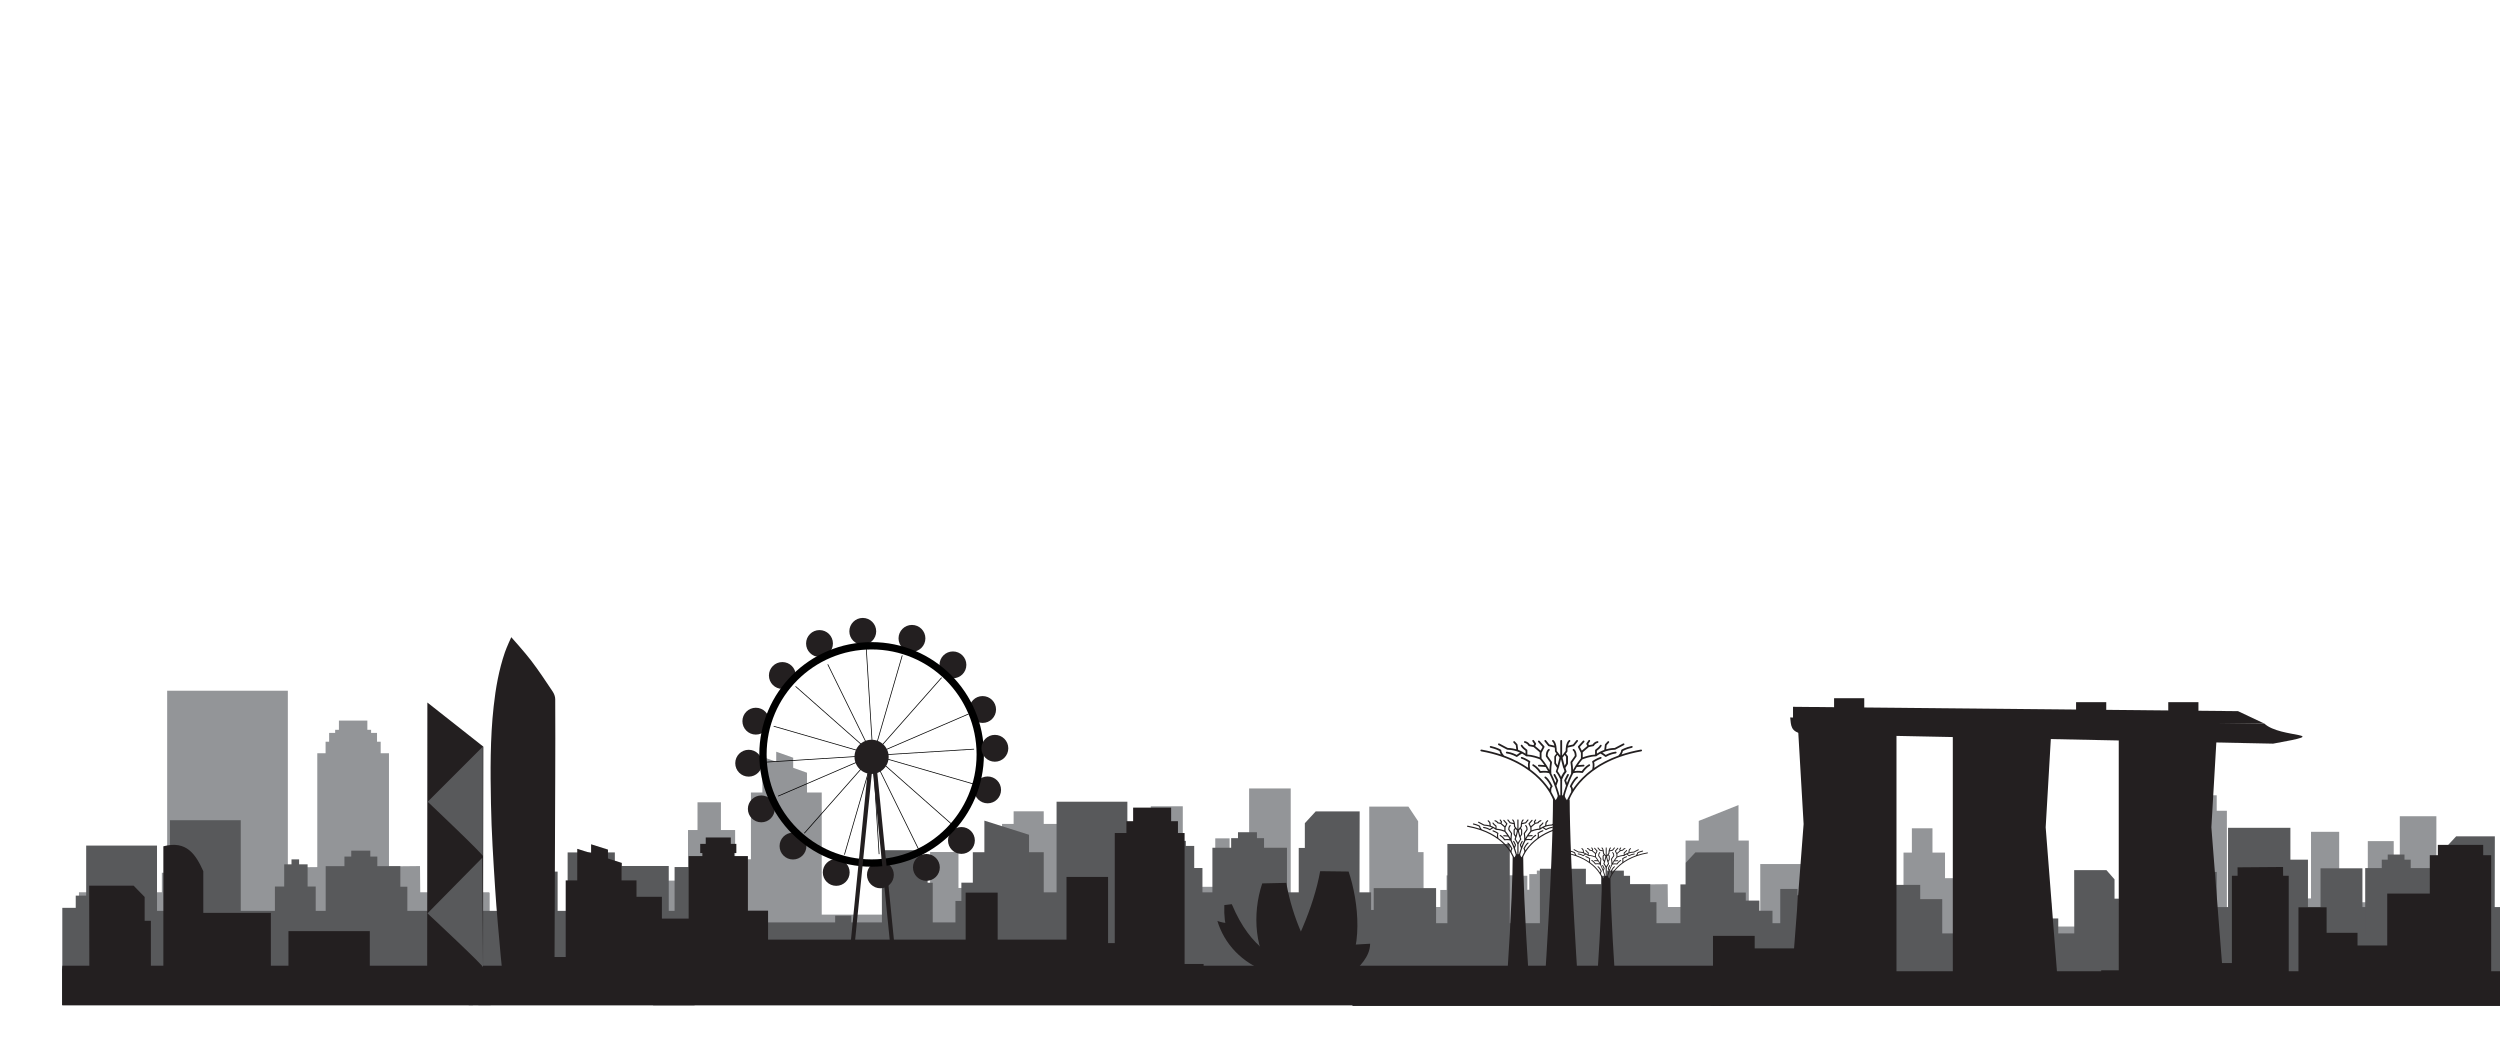 <svg id="e8v68xkqpmpp1" xmlns="http://www.w3.org/2000/svg" xmlns:xlink="http://www.w3.org/1999/xlink" viewBox="0 0 1024 426" shape-rendering="geometricPrecision" text-rendering="geometricPrecision"><style><![CDATA[#e8v68xkqpmpp244_tr {animation: e8v68xkqpmpp244_tr__tr 10000ms linear infinite normal forwards}@keyframes e8v68xkqpmpp244_tr__tr { 0% {transform: translate(355.595px,308.47px) rotate(0deg)} 99% {transform: translate(355.595px,308.47px) rotate(360deg)} 100% {transform: translate(355.595px,308.47px) rotate(360deg)} }]]></style><g id="e8v68xkqpmpp2"><rect id="e8v68xkqpmpp3" width="11.38" height="23.55" rx="0" ry="0" transform="matrix(1 0 0 1 792.39 359.7)" fill="rgb(147,149,152)" stroke="none" stroke-width="1"/><path id="e8v68xkqpmpp4" d="M559.19,371.51L559.19,386.23L707.31,386.23L707.31,371.9C707.31,371.68,707.13,371.51,706.93,371.51L559.19,371.51Z" fill="rgb(147,149,152)" stroke="none" stroke-width="1"/><rect id="e8v68xkqpmpp5" width="25.9" height="41.94" rx="0" ry="0" transform="matrix(1 0 0 1 690.41 344.29)" fill="rgb(147,149,152)" stroke="none" stroke-width="1"/><polygon id="e8v68xkqpmpp6" points="712.09,329.74 695.81,336.24 695.81,356.51 712.09,350.02" fill="rgb(147,149,152)" stroke="none" stroke-width="1"/><rect id="e8v68xkqpmpp7" width="49.12" height="25.22" rx="0" ry="0" transform="matrix(1 -0.01 0.01 1 633.958 362.65)" fill="rgb(147,149,152)" stroke="none" stroke-width="1"/><rect id="e8v68xkqpmpp8" width="14.88" height="21.09" rx="0" ry="0" transform="matrix(1 0 0 1 623.42 364.45)" fill="rgb(147,149,152)" stroke="none" stroke-width="1"/><rect id="e8v68xkqpmpp9" width="8.54" height="13.26" rx="0" ry="0" transform="matrix(1 0 0 1 626.4 358.03)" fill="rgb(147,149,152)" stroke="none" stroke-width="1"/><rect id="e8v68xkqpmpp10" width="2.8" height="2.99" rx="0" ry="0" transform="matrix(1 0 0 1 629.49 356.59)" fill="rgb(147,149,152)" stroke="none" stroke-width="1"/><rect id="e8v68xkqpmpp11" width="27.25" height="22.36" rx="0" ry="0" transform="matrix(1 0 0 1 592.53 358.56)" fill="rgb(147,149,152)" stroke="none" stroke-width="1"/><rect id="e8v68xkqpmpp12" width="5.32" height="21.7" rx="0" ry="0" transform="matrix(1 0 0 1 589.94 364.53)" fill="rgb(147,149,152)" stroke="none" stroke-width="1"/><polygon id="e8v68xkqpmpp13" points="583.09,377.91 583.09,349.04 580.87,349.04 580.87,336.39 576.88,330.38 560.84,330.38 560.92,380.52" fill="rgb(147,149,152)" stroke="none" stroke-width="1"/><rect id="e8v68xkqpmpp14" width="320.02" height="6.72" rx="0" ry="0" transform="matrix(1 0 0 1 705.76 379.51)" fill="rgb(147,149,152)" stroke="none" stroke-width="1"/><rect id="e8v68xkqpmpp15" width="17" height="34.54" rx="0" ry="0" transform="matrix(1 0 0 1 779.68 349.22)" fill="rgb(147,149,152)" stroke="none" stroke-width="1"/><rect id="e8v68xkqpmpp16" width="8.44" height="16.32" rx="0" ry="0" transform="matrix(1 0 0 1 771.94 367.35)" fill="rgb(147,149,152)" stroke="none" stroke-width="1"/><rect id="e8v68xkqpmpp17" width="8.44" height="16.32" rx="0" ry="0" transform="matrix(1 0 0 1 783.1 339.27)" fill="rgb(147,149,152)" stroke="none" stroke-width="1"/><rect id="e8v68xkqpmpp18" width="25.52" height="47.87" rx="0" ry="0" transform="matrix(1 0 0 1 802.38 335.77)" fill="rgb(147,149,152)" stroke="none" stroke-width="1"/><polygon id="e8v68xkqpmpp19" points="807.1,322.59 823.18,328.29 823.18,346.07 807.1,340.38" fill="rgb(147,149,152)" stroke="none" stroke-width="1"/><polygon id="e8v68xkqpmpp20" points="811.52,321.15 817.61,323.31 817.61,330.05 811.52,327.88" fill="rgb(147,149,152)" stroke="none" stroke-width="1"/><rect id="e8v68xkqpmpp21" width="9.16" height="11.17" rx="0" ry="0" transform="matrix(1 0 0 1 865.78 369.85)" fill="rgb(147,149,152)" stroke="none" stroke-width="1"/><rect id="e8v68xkqpmpp22" width="19.2" height="51.24" rx="0" ry="0" transform="matrix(1 0 0 1 892.93 332.09)" fill="rgb(147,149,152)" stroke="none" stroke-width="1"/><rect id="e8v68xkqpmpp23" width="11.54" height="41.38" rx="0" ry="0" transform="matrix(1 0 0 1 946.59 340.71)" fill="rgb(147,149,152)" stroke="none" stroke-width="1"/><rect id="e8v68xkqpmpp24" width="10.62" height="37.23" rx="0" ry="0" transform="matrix(1 0 0 1 969.85 344.52)" fill="rgb(147,149,152)" stroke="none" stroke-width="1"/><rect id="e8v68xkqpmpp25" width="14.98" height="48.78" rx="0" ry="0" transform="matrix(1 0 0 1 982.96 334.33)" fill="rgb(147,149,152)" stroke="none" stroke-width="1"/><rect id="e8v68xkqpmpp26" width="10.86" height="28.96" rx="0" ry="0" transform="matrix(1 0 0 1 897.1 325.75)" fill="rgb(147,149,152)" stroke="none" stroke-width="1"/><rect id="e8v68xkqpmpp27" width="21.1" height="30.41" rx="0" ry="0" transform="matrix(1 0 0 1 721 353.91)" fill="rgb(147,149,152)" stroke="none" stroke-width="1"/><rect id="e8v68xkqpmpp28" width="8.41" height="34.74" rx="0" ry="0" transform="matrix(1 0 0 1 617.18 358.71)" fill="rgb(147,149,152)" stroke="none" stroke-width="1"/><rect id="e8v68xkqpmpp29" width="5.25" height="27.59" rx="0" ry="0" transform="matrix(1 0 0 1 992.99 362.94)" fill="rgb(105,132,153)" stroke="none" stroke-width="1"/><rect id="e8v68xkqpmpp30" width="4.72" height="17.57" rx="0" ry="0" transform="matrix(1 0 0 1 706.78 368.66)" fill="rgb(179,207,223)" stroke="none" stroke-width="1"/><rect id="e8v68xkqpmpp31" width="4.45" height="12.24" rx="0" ry="0" transform="matrix(1 0 0 1 709.23 373.98)" fill="rgb(179,207,223)" stroke="none" stroke-width="1"/><rect id="e8v68xkqpmpp32" width="12.01" height="4.33" rx="0" ry="0" transform="matrix(1 0 0 1 600.9 355.79)" fill="rgb(179,207,223)" stroke="none" stroke-width="1"/><rect id="e8v68xkqpmpp33" width="6.97" height="2.53" rx="0" ry="0" transform="matrix(1 0 0 1 603.47 354.06)" fill="rgb(179,207,223)" stroke="none" stroke-width="1"/><rect id="e8v68xkqpmpp34" width="5.7" height="16.32" rx="0" ry="0" transform="matrix(1 0 0 1 763.67 365.89)" fill="rgb(179,207,223)" stroke="none" stroke-width="1"/><rect id="e8v68xkqpmpp35" width="4.75" height="11.17" rx="0" ry="0" transform="matrix(1 0 0 1 877.05 369.97)" fill="rgb(147,149,152)" stroke="none" stroke-width="1"/><rect id="e8v68xkqpmpp36" width="18.11" height="14.08" rx="0" ry="0" transform="matrix(1 0 0 1 932.23 368)" fill="rgb(147,149,152)" stroke="none" stroke-width="1"/><rect id="e8v68xkqpmpp37" width="13.29" height="12.02" rx="0" ry="0" transform="matrix(1 0 0 1 957.51 369.56)" fill="rgb(147,149,152)" stroke="none" stroke-width="1"/><rect id="e8v68xkqpmpp38" width="471.73" height="13.64" rx="0" ry="0" transform="matrix(1 0 0 1 554.05 398.29)" fill="rgb(65,64,66)" stroke="none" stroke-width="1"/><path id="e8v68xkqpmpp39" d="M882.76,371.53C882.56,371.53,882.41,371.75,882.41,372.02L882.41,399.07C882.41,399.34,882.56,399.53,882.76,399.53L1025.78,399.53L1025.78,371.53L882.76,371.53Z" fill="rgb(88,89,91)" stroke="none" stroke-width="1"/><path id="e8v68xkqpmpp40" d="M785.85,382.31C785.82,382.31,785.82,382.31,785.8,382.31L785.8,406.85C785.8,407.09,785.92,407.29,786.1,407.29L882.92,407.29L882.92,382.31L785.85,382.31Z" fill="rgb(88,89,91)" stroke="none" stroke-width="1"/><rect id="e8v68xkqpmpp41" width="4.65" height="24.64" rx="0" ry="0" transform="matrix(1 0 0 1 878.27 368.05)" fill="rgb(88,89,91)" stroke="none" stroke-width="1"/><rect id="e8v68xkqpmpp42" width="4.39" height="24.65" rx="0" ry="0" transform="matrix(1 0 0 1 876.12 374.62)" fill="rgb(88,89,91)" stroke="none" stroke-width="1"/><rect id="e8v68xkqpmpp43" width="14.23" height="24.64" rx="0" ry="0" transform="matrix(1 0 0 1 813.57 363.62)" fill="rgb(88,89,91)" stroke="none" stroke-width="1"/><rect id="e8v68xkqpmpp44" width="9.74" height="24.65" rx="0" ry="0" transform="matrix(1 0 0 1 785.8 368.29)" fill="rgb(88,89,91)" stroke="none" stroke-width="1"/><rect id="e8v68xkqpmpp45" width="9.92" height="4.8" rx="0" ry="0" transform="matrix(1 0 0 1 815.86 361.26)" fill="rgb(88,89,91)" stroke="none" stroke-width="1"/><rect id="e8v68xkqpmpp46" width="5.74" height="2.77" rx="0" ry="0" transform="matrix(1 0 0 1 818.01 359.37)" fill="rgb(88,89,91)" stroke="none" stroke-width="1"/><polygon id="e8v68xkqpmpp47" points="867.93,386.12 867.93,368.1 866.11,368.1 866.11,360.19 862.81,356.42 849.58,356.42 849.63,387.78" fill="rgb(88,89,91)" stroke="none" stroke-width="1"/><rect id="e8v68xkqpmpp48" width="5.82" height="23.28" rx="0" ry="0" transform="matrix(1 0 0 1 837.24 376.2)" fill="rgb(88,89,91)" stroke="none" stroke-width="1"/><rect id="e8v68xkqpmpp49" width="5.85" height="23.28" rx="0" ry="0" transform="matrix(1 0 0 1 832.74 379.9)" fill="rgb(88,89,91)" stroke="none" stroke-width="1"/><rect id="e8v68xkqpmpp50" width="9.68" height="23.28" rx="0" ry="0" transform="matrix(1 0 0 1 830.47 369.75)" fill="rgb(88,89,91)" stroke="none" stroke-width="1"/><path id="e8v68xkqpmpp51" d="M563.02,378.15C562.82,378.15,562.67,378.36,562.67,378.61L562.67,405.67C562.67,405.93,562.82,406.15,563.02,406.15L786.2,406.15C786.38,406.15,786.53,405.93,786.53,405.67L786.53,378.17C786.51,378.15,786.51,378.15,786.48,378.15L563.02,378.15Z" fill="rgb(88,89,91)" stroke="none" stroke-width="1"/><rect id="e8v68xkqpmpp52" width="25.55" height="42.38" rx="0" ry="0" transform="matrix(1 0 0 1 562.67 363.77)" fill="rgb(88,89,91)" stroke="none" stroke-width="1"/><rect id="e8v68xkqpmpp53" width="25.55" height="54.91" rx="0" ry="0" transform="matrix(1 0 0 1 592.85 345.69)" fill="rgb(88,89,91)" stroke="none" stroke-width="1"/><rect id="e8v68xkqpmpp54" width="18.84" height="39.65" rx="0" ry="0" transform="matrix(1 0 0 1 630.74 355.84)" fill="rgb(88,89,91)" stroke="none" stroke-width="1"/><rect id="e8v68xkqpmpp55" width="26.9" height="27.62" rx="0" ry="0" transform="matrix(1 0 0 1 649.04 362.16)" fill="rgb(88,89,91)" stroke="none" stroke-width="1"/><rect id="e8v68xkqpmpp56" width="11.86" height="5.35" rx="0" ry="0" transform="matrix(1 0 0 1 655.81 358.73)" fill="rgb(88,89,91)" stroke="none" stroke-width="1"/><rect id="e8v68xkqpmpp57" width="6.87" height="3.12" rx="0" ry="0" transform="matrix(1 0 0 1 658.26 356.61)" fill="rgb(88,89,91)" stroke="none" stroke-width="1"/><rect id="e8v68xkqpmpp58" width="5.24" height="27.62" rx="0" ry="0" transform="matrix(1 0 0 1 673.25 369.53)" fill="rgb(88,89,91)" stroke="none" stroke-width="1"/><rect id="e8v68xkqpmpp59" width="17.03" height="27.61" rx="0" ry="0" transform="matrix(1 0 0 1 738.64 357.22)" fill="rgb(88,89,91)" stroke="none" stroke-width="1"/><rect id="e8v68xkqpmpp60" width="17.03" height="27.61" rx="0" ry="0" transform="matrix(1 0 0 1 755.71 362.09)" fill="rgb(88,89,91)" stroke="none" stroke-width="1"/><rect id="e8v68xkqpmpp61" width="11.66" height="27.61" rx="0" ry="0" transform="matrix(1 0 0 1 774.86 362.45)" fill="rgb(88,89,91)" stroke="none" stroke-width="1"/><polygon id="e8v68xkqpmpp62" points="688.3,382.45 688.3,362.24 690.5,362.24 690.5,353.38 694.42,349.15 710.25,349.15 710.18,384.27" fill="rgb(88,89,91)" stroke="none" stroke-width="1"/><rect id="e8v68xkqpmpp63" width="6.97" height="26.08" rx="0" ry="0" transform="matrix(1 0 0 1 708.1 365.59)" fill="rgb(88,89,91)" stroke="none" stroke-width="1"/><rect id="e8v68xkqpmpp64" width="6.99" height="26.08" rx="0" ry="0" transform="matrix(1 0 0 1 713.65 368.88)" fill="rgb(88,89,91)" stroke="none" stroke-width="1"/><rect id="e8v68xkqpmpp65" width="6.99" height="26.06" rx="0" ry="0" transform="matrix(1 0 0 1 719.02 373.04)" fill="rgb(88,89,91)" stroke="none" stroke-width="1"/><rect id="e8v68xkqpmpp66" width="7.09" height="26.05" rx="0" ry="0" transform="matrix(1 0 0 1 729.19 364.11)" fill="rgb(88,89,91)" stroke="none" stroke-width="1"/><rect id="e8v68xkqpmpp67" width="4.35" height="26.64" rx="0" ry="0" transform="matrix(1 0 0 1 558.89 372.72)" fill="rgb(88,89,91)" stroke="none" stroke-width="1"/><rect id="e8v68xkqpmpp68" width="25.54" height="42.38" rx="0" ry="0" transform="matrix(1 0 0 1 882.42 357.15)" fill="rgb(88,89,91)" stroke="none" stroke-width="1"/><polygon id="e8v68xkqpmpp69" points="886.58,345.83 902.67,350.9 902.67,366.64 886.58,361.58" fill="rgb(88,89,91)" stroke="none" stroke-width="1"/><polygon id="e8v68xkqpmpp70" points="891.58,344.21 897.67,346.13 897.67,352.09 891.58,350.19" fill="rgb(88,89,91)" stroke="none" stroke-width="1"/><rect id="e8v68xkqpmpp71" width="25.54" height="54.93" rx="0" ry="0" transform="matrix(1 0 0 1 912.61 339.07)" fill="rgb(88,89,91)" stroke="none" stroke-width="1"/><rect id="e8v68xkqpmpp72" width="8.41" height="34.72" rx="0" ry="0" transform="matrix(1 0 0 1 936.93 352.12)" fill="rgb(88,89,91)" stroke="none" stroke-width="1"/><rect id="e8v68xkqpmpp73" width="17.16" height="33.24" rx="0" ry="0" transform="matrix(1 0 0 1 950.49 355.66)" fill="rgb(88,89,91)" stroke="none" stroke-width="1"/><rect id="e8v68xkqpmpp74" width="26.9" height="27.62" rx="0" ry="0" transform="matrix(1 0 0 1 968.79 355.57)" fill="rgb(88,89,91)" stroke="none" stroke-width="1"/><rect id="e8v68xkqpmpp75" width="11.86" height="5.38" rx="0" ry="0" transform="matrix(1 0 0 1 975.57 352.12)" fill="rgb(88,89,91)" stroke="none" stroke-width="1"/><rect id="e8v68xkqpmpp76" width="6.87" height="3.09" rx="0" ry="0" transform="matrix(1 0 0 1 978.01 350.02)" fill="rgb(88,89,91)" stroke="none" stroke-width="1"/><polygon id="e8v68xkqpmpp77" points="999.94,375.83 999.94,355.62 1002.13,355.62 1002.13,346.77 1006.05,342.56 1021.89,342.56 1021.82,377.68" fill="rgb(88,89,91)" stroke="none" stroke-width="1"/><rect id="e8v68xkqpmpp78" width="6.24" height="23.26" rx="0" ry="0" transform="matrix(1 0 0 1 554.05 377.1)" fill="rgb(88,89,91)" stroke="none" stroke-width="1"/><rect id="e8v68xkqpmpp79" width="4.45" height="10.85" rx="0" ry="0" transform="matrix(1 0 0 1 704.08 401.09)" fill="rgb(35,31,32)" stroke="none" stroke-width="1"/><rect id="e8v68xkqpmpp80" width="13.28" height="25.74" rx="0" ry="0" transform="matrix(1 0 0 1 952.36 382.08)" fill="rgb(35,31,32)" stroke="none" stroke-width="1"/><rect id="e8v68xkqpmpp81" width="16.8" height="20.56" rx="0" ry="0" transform="matrix(1 0 0 1 962.26 387.27)" fill="rgb(35,31,32)" stroke="none" stroke-width="1"/><path id="e8v68xkqpmpp82" d="M554.05,398.9L554.05,411.93L702.14,411.93L702.14,399.23C702.14,399.04,701.99,398.9,701.79,398.9L554.05,398.9Z" fill="rgb(35,31,32)" stroke="none" stroke-width="1"/><rect id="e8v68xkqpmpp83" width="4.72" height="15.54" rx="0" ry="0" transform="matrix(1 0 0 1 701.64 396.39)" fill="rgb(35,31,32)" stroke="none" stroke-width="1"/><rect id="e8v68xkqpmpp84" width="325.17" height="5.93" rx="0" ry="0" transform="matrix(1 0 0 1 700.62 406)" fill="rgb(35,31,32)" stroke="none" stroke-width="1"/><rect id="e8v68xkqpmpp85" width="14.8" height="14.45" rx="0" ry="0" transform="matrix(1 0 0 1 761.36 395.27)" fill="rgb(35,31,32)" stroke="none" stroke-width="1"/><rect id="e8v68xkqpmpp86" width="5.69" height="14.45" rx="0" ry="0" transform="matrix(1 0 0 1 758.53 393.94)" fill="rgb(35,31,32)" stroke="none" stroke-width="1"/><rect id="e8v68xkqpmpp87" width="23.28" height="48.51" rx="0" ry="0" transform="matrix(1 0 0 1 914.18 358.71)" fill="rgb(35,31,32)" stroke="none" stroke-width="1"/><rect id="e8v68xkqpmpp88" width="9.17" height="9.88" rx="0" ry="0" transform="matrix(1 0 0 1 860.64 397.44)" fill="rgb(35,31,32)" stroke="none" stroke-width="1"/><rect id="e8v68xkqpmpp89" width="13.11" height="33.98" rx="0" ry="0" transform="matrix(1 0 0 1 869.81 367.54)" fill="rgb(35,31,32)" stroke="none" stroke-width="1"/><rect id="e8v68xkqpmpp90" width="13.11" height="33.98" rx="0" ry="0" transform="matrix(1 0 0 1 821.25 373.54)" fill="rgb(35,31,32)" stroke="none" stroke-width="1"/><rect id="e8v68xkqpmpp91" width="19.2" height="32.14" rx="0" ry="0" transform="matrix(1 0 0 1 887.79 368)" fill="rgb(35,31,32)" stroke="none" stroke-width="1"/><rect id="e8v68xkqpmpp92" width="11.53" height="36.63" rx="0" ry="0" transform="matrix(1 0 0 1 941.45 371.63)" fill="rgb(35,31,32)" stroke="none" stroke-width="1"/><rect id="e8v68xkqpmpp93" width="20.19" height="13.5" rx="0" ry="0" transform="matrix(1 0 0 1 905.19 394.47)" fill="rgb(35,31,32)" stroke="none" stroke-width="1"/><rect id="e8v68xkqpmpp94" width="19.14" height="43.19" rx="0" ry="0" transform="matrix(1 0 0 1 977.81 366.01)" fill="rgb(35,31,32)" stroke="none" stroke-width="1"/><rect id="e8v68xkqpmpp95" width="10.86" height="18.17" rx="0" ry="0" transform="matrix(1 0 0 1 891.95 364.01)" fill="rgb(35,31,32)" stroke="none" stroke-width="1"/><rect id="e8v68xkqpmpp96" width="25.15" height="59.97" rx="0" ry="0" transform="matrix(1 0 0 1 995.24 350.29)" fill="rgb(35,31,32)" stroke="none" stroke-width="1"/><rect id="e8v68xkqpmpp97" width="18.58" height="10.21" rx="0" ry="0" transform="matrix(1 0 0 1 998.54 346.06)" fill="rgb(35,31,32)" stroke="none" stroke-width="1"/><rect id="e8v68xkqpmpp98" width="17.08" height="26.93" rx="0" ry="0" transform="matrix(1 0 0 1 701.64 383.33)" fill="rgb(35,31,32)" stroke="none" stroke-width="1"/><rect id="e8v68xkqpmpp99" width="30.9" height="18.83" rx="0" ry="0" transform="matrix(1 0 0 1 715.08 388.46)" fill="rgb(35,31,32)" stroke="none" stroke-width="1"/><rect id="e8v68xkqpmpp100" width="471.73" height="14.11" rx="0" ry="0" transform="matrix(1 0 0 1 554.05 397.82)" fill="rgb(35,31,32)" stroke="none" stroke-width="1"/><rect id="e8v68xkqpmpp101" width="18.64" height="7.77" rx="0" ry="0" transform="matrix(1 -0.008 0.008 1 916.497 355.262)" fill="rgb(35,31,32)" stroke="none" stroke-width="1"/><rect id="e8v68xkqpmpp102" width="29.32" height="41.11" rx="0" ry="0" transform="matrix(1 0 0 1 736.26 366.71)" fill="rgb(35,31,32)" stroke="none" stroke-width="1"/><rect id="e8v68xkqpmpp103" width="49.43" height="116.12" rx="0" ry="0" transform="matrix(1 0 0 1 68.47 282.92)" fill="rgb(147,149,152)" stroke="none" stroke-width="1"/><path id="e8v68xkqpmpp104" d="M408.94,355.18C410.88,355.62,412.86,354.43,413.31,352.48C413.75,350.58,412.5,348.67,410.55,348.19C408.57,347.75,406.63,348.98,406.18,350.89C405.75,352.84,406.96,354.74,408.94,355.18L408.94,355.18Z" fill="rgb(147,149,152)" stroke="none" stroke-width="1"/><path id="e8v68xkqpmpp105" d="M417.04,359.47C419.02,359.91,420.96,358.71,421.4,356.77C421.84,354.87,420.63,352.92,418.7,352.49C416.72,352.06,414.77,353.25,414.33,355.19C413.84,357.09,415.09,359.03,417.04,359.47L417.04,359.47Z" fill="rgb(147,149,152)" stroke="none" stroke-width="1"/><path id="e8v68xkqpmpp106" d="M476.86,337.71C475.21,338.82,472.9,338.42,471.77,336.8C470.64,335.13,471.08,332.91,472.74,331.8C474.4,330.68,476.66,331.12,477.79,332.75C478.93,334.38,478.52,336.6,476.86,337.71L476.86,337.71Z" fill="rgb(147,149,152)" stroke="none" stroke-width="1"/><path id="e8v68xkqpmpp107" d="M470.88,346.09C469.22,347.2,466.95,346.8,465.82,345.14C464.69,343.51,465.09,341.28,466.75,340.17C468.45,339.06,470.72,339.5,471.85,341.13C472.98,342.75,472.53,344.98,470.88,346.09L470.88,346.09Z" fill="rgb(147,149,152)" stroke="none" stroke-width="1"/><path id="e8v68xkqpmpp108" d="M463.79,352.56C462.09,353.67,459.83,353.27,458.7,351.65C457.57,350.03,458.01,347.76,459.67,346.65C461.32,345.53,463.59,345.97,464.72,347.6C465.86,349.23,465.45,351.45,463.79,352.56L463.79,352.56Z" fill="rgb(147,149,152)" stroke="none" stroke-width="1"/><path id="e8v68xkqpmpp109" d="M443.17,361.14C441.35,360.23,440.66,358.08,441.55,356.34C442.48,354.55,444.66,353.84,446.48,354.75C448.26,355.67,448.99,357.82,448.06,359.56C447.17,361.33,444.95,362.01,443.17,361.14L443.17,361.14Z" fill="rgb(147,149,152)" stroke="none" stroke-width="1"/><path id="e8v68xkqpmpp110" d="M452.27,357.96C450.49,357.09,449.76,354.9,450.7,353.15C451.59,351.36,453.81,350.69,455.59,351.56C457.37,352.47,458.09,354.62,457.21,356.4C456.28,358.16,454.09,358.87,452.27,357.96L452.27,357.96Z" fill="rgb(147,149,152)" stroke="none" stroke-width="1"/><path id="e8v68xkqpmpp111" d="M425.49,362.64C423.67,361.73,422.99,359.58,423.87,357.8C424.8,356.05,426.99,355.33,428.81,356.24C430.59,357.11,431.32,359.3,430.38,361.05C429.49,362.8,427.27,363.52,425.49,362.64L425.49,362.64Z" fill="rgb(147,149,152)" stroke="none" stroke-width="1"/><path id="e8v68xkqpmpp112" d="M433.94,362.76C432.12,361.88,431.43,359.7,432.32,357.96C433.25,356.21,435.43,355.49,437.26,356.37C439.03,357.28,439.76,359.43,438.83,361.21C437.95,362.96,435.73,363.67,433.94,362.76L433.94,362.76Z" fill="rgb(147,149,152)" stroke="none" stroke-width="1"/><rect id="e8v68xkqpmpp113" width="29.36" height="67.38" rx="0" ry="0" transform="matrix(1 0 0 1 129.96 308.53)" fill="rgb(147,149,152)" stroke="none" stroke-width="1"/><rect id="e8v68xkqpmpp114" width="22.57" height="17.94" rx="0" ry="0" transform="matrix(1 0 0 1 133.36 303.81)" fill="rgb(147,149,152)" stroke="none" stroke-width="1"/><rect id="e8v68xkqpmpp115" width="19.62" height="4.44" rx="0" ry="0" transform="matrix(1 0 0 1 134.81 300.2)" fill="rgb(147,149,152)" stroke="none" stroke-width="1"/><rect id="e8v68xkqpmpp116" width="14.72" height="2.94" rx="0" ry="0" transform="matrix(1 0 0 1 137.28 298.93)" fill="rgb(147,149,152)" stroke="none" stroke-width="1"/><rect id="e8v68xkqpmpp117" width="11.65" height="4.13" rx="0" ry="0" transform="matrix(1 0 0 1 138.82 295.15)" fill="rgb(147,149,152)" stroke="none" stroke-width="1"/><rect id="e8v68xkqpmpp118" width="12.94" height="26.96" rx="0" ry="0" transform="matrix(1 0 0 1 296.21 351.96)" fill="rgb(147,149,152)" stroke="none" stroke-width="1"/><path id="e8v68xkqpmpp119" d="M32.34,365.46L32.34,382.29L200.57,382.29L200.57,365.9C200.57,365.66,200.37,365.46,200.17,365.46L32.34,365.46Z" fill="rgb(147,149,152)" stroke="none" stroke-width="1"/><polygon id="e8v68xkqpmpp120" points="195.8,341.68 177.32,346.37 177.32,360.94 195.8,356.25" fill="rgb(147,149,152)" stroke="none" stroke-width="1"/><polygon id="e8v68xkqpmpp121" points="189.02,340.17 182.02,341.92 182.02,347.48 189.02,345.69" fill="rgb(147,149,152)" stroke="none" stroke-width="1"/><polygon id="e8v68xkqpmpp122" points="116.2,355.3 172.03,354.74 172.31,383.6 116.53,384.16" fill="rgb(147,149,152)" stroke="none" stroke-width="1"/><rect id="e8v68xkqpmpp123" width="16.9" height="24.14" rx="0" ry="0" transform="matrix(1 0 0 1 104.31 357.41)" fill="rgb(147,149,152)" stroke="none" stroke-width="1"/><rect id="e8v68xkqpmpp124" width="9.71" height="15.16" rx="0" ry="0" transform="matrix(1 0 0 1 107.67 350.06)" fill="rgb(147,149,152)" stroke="none" stroke-width="1"/><rect id="e8v68xkqpmpp125" width="3.2" height="3.42" rx="0" ry="0" transform="matrix(1 0 0 1 111.19 348.43)" fill="rgb(147,149,152)" stroke="none" stroke-width="1"/><rect id="e8v68xkqpmpp126" width="30.94" height="25.56" rx="0" ry="0" transform="matrix(1 0 0 1 69.25 350.65)" fill="rgb(147,149,152)" stroke="none" stroke-width="1"/><rect id="e8v68xkqpmpp127" width="6.02" height="24.81" rx="0" ry="0" transform="matrix(1 0 0 1 66.29 357.48)" fill="rgb(147,149,152)" stroke="none" stroke-width="1"/><rect id="e8v68xkqpmpp128" width="363.49" height="7.66" rx="0" ry="0" transform="matrix(1 0 0 1 197.83 374.63)" fill="rgb(147,149,152)" stroke="none" stroke-width="1"/><rect id="e8v68xkqpmpp129" width="19.3" height="39.5" rx="0" ry="0" transform="matrix(1 0 0 1 281.81 339.98)" fill="rgb(147,149,152)" stroke="none" stroke-width="1"/><rect id="e8v68xkqpmpp130" width="9.58" height="18.7" rx="0" ry="0" transform="matrix(1 0 0 1 273 360.7)" fill="rgb(147,149,152)" stroke="none" stroke-width="1"/><rect id="e8v68xkqpmpp131" width="9.59" height="18.65" rx="0" ry="0" transform="matrix(1 0 0 1 285.7 328.62)" fill="rgb(147,149,152)" stroke="none" stroke-width="1"/><rect id="e8v68xkqpmpp132" width="29" height="54.74" rx="0" ry="0" transform="matrix(1 0 0 1 307.58 324.61)" fill="rgb(147,149,152)" stroke="none" stroke-width="1"/><polygon id="e8v68xkqpmpp133" points="312.27,310 330.55,316.51 330.55,336.84 312.27,330.33" fill="rgb(147,149,152)" stroke="none" stroke-width="1"/><polygon id="e8v68xkqpmpp134" points="317.94,307.9 324.89,310.36 324.89,318.06 317.94,315.6" fill="rgb(147,149,152)" stroke="none" stroke-width="1"/><rect id="e8v68xkqpmpp135" width="10.43" height="12.75" rx="0" ry="0" transform="matrix(1 0 0 1 379.58 363.59)" fill="rgb(147,149,152)" stroke="none" stroke-width="1"/><rect id="e8v68xkqpmpp136" width="11.62" height="29.57" rx="0" ry="0" transform="matrix(1 0 0 1 380.97 348.99)" fill="rgb(147,149,152)" stroke="none" stroke-width="1"/><rect id="e8v68xkqpmpp137" width="23.79" height="41.52" rx="0" ry="0" transform="matrix(1 0 0 1 410.44 337.48)" fill="rgb(147,149,152)" stroke="none" stroke-width="1"/><rect id="e8v68xkqpmpp138" width="13.11" height="47.33" rx="0" ry="0" transform="matrix(1 0 0 1 471.36 330.25)" fill="rgb(147,149,152)" stroke="none" stroke-width="1"/><rect id="e8v68xkqpmpp139" width="5.87" height="33.78" rx="0" ry="0" transform="matrix(1 0 0 1 497.77 343.39)" fill="rgb(147,149,152)" stroke="none" stroke-width="1"/><rect id="e8v68xkqpmpp140" width="17.04" height="55.81" rx="0" ry="0" transform="matrix(1 0 0 1 511.64 322.95)" fill="rgb(147,149,152)" stroke="none" stroke-width="1"/><rect id="e8v68xkqpmpp141" width="12.33" height="23.47" rx="0" ry="0" transform="matrix(1 0 0 1 415.18 332.31)" fill="rgb(147,149,152)" stroke="none" stroke-width="1"/><rect id="e8v68xkqpmpp142" width="13.47" height="34.77" rx="0" ry="0" transform="matrix(1 0 0 1 204.92 345.38)" fill="rgb(147,149,152)" stroke="none" stroke-width="1"/><rect id="e8v68xkqpmpp143" width="9.55" height="39.7" rx="0" ry="0" transform="matrix(1 0 0 1 97.24 350.85)" fill="rgb(147,149,152)" stroke="none" stroke-width="1"/><rect id="e8v68xkqpmpp144" width="13.66" height="4.97" rx="0" ry="0" transform="matrix(1 0 0 1 78.71 347.48)" fill="rgb(179,207,223)" stroke="none" stroke-width="1"/><rect id="e8v68xkqpmpp145" width="7.89" height="2.9" rx="0" ry="0" transform="matrix(1 0 0 1 81.66 345.53)" fill="rgb(179,207,223)" stroke="none" stroke-width="1"/><rect id="e8v68xkqpmpp146" width="6.47" height="18.7" rx="0" ry="0" transform="matrix(1 0 0 1 263.61 359.03)" fill="rgb(179,207,223)" stroke="none" stroke-width="1"/><rect id="e8v68xkqpmpp147" width="5.42" height="12.79" rx="0" ry="0" transform="matrix(1 0 0 1 392.36 363.71)" fill="rgb(147,149,152)" stroke="none" stroke-width="1"/><rect id="e8v68xkqpmpp148" width="20.59" height="16.12" rx="0" ry="0" transform="matrix(1 0 0 1 455.06 361.45)" fill="rgb(147,149,152)" stroke="none" stroke-width="1"/><rect id="e8v68xkqpmpp149" width="15.09" height="13.74" rx="0" ry="0" transform="matrix(1 0 0 1 483.78 363.24)" fill="rgb(147,149,152)" stroke="none" stroke-width="1"/><rect id="e8v68xkqpmpp150" width="535.81" height="15.6" rx="0" ry="0" transform="matrix(1 0 0 1 25.52 396.11)" fill="rgb(65,64,66)" stroke="none" stroke-width="1"/><path id="e8v68xkqpmpp151" d="M398.87,365.5C398.67,365.5,398.47,365.74,398.47,366.06L398.47,396.99C398.47,397.3,398.67,397.55,398.87,397.55L561.61,397.55L561.61,365.5L398.87,365.5L398.87,365.5Z" fill="rgb(88,89,91)" stroke="none" stroke-width="1"/><path id="e8v68xkqpmpp152" d="M288.81,377.81L288.73,377.81L288.73,405.91C288.73,406.19,288.89,406.39,289.09,406.39L399.03,406.39L399.03,377.81L288.81,377.81Z" fill="rgb(88,89,91)" stroke="none" stroke-width="1"/><rect id="e8v68xkqpmpp153" width="5.26" height="28.18" rx="0" ry="0" transform="matrix(1 0 0 1 393.78 361.54)" fill="rgb(88,89,91)" stroke="none" stroke-width="1"/><rect id="e8v68xkqpmpp154" width="4.97" height="28.19" rx="0" ry="0" transform="matrix(1 0 0 1 391.35 369.03)" fill="rgb(88,89,91)" stroke="none" stroke-width="1"/><rect id="e8v68xkqpmpp155" width="11.08" height="28.18" rx="0" ry="0" transform="matrix(1 0 0 1 288.73 361.81)" fill="rgb(88,89,91)" stroke="none" stroke-width="1"/><polygon id="e8v68xkqpmpp156" points="361.25,384.08 382.05,382.17 382.05,361.57 379.95,361.57 379.95,352.52 376.22,348.23 361.17,348.23" fill="rgb(88,89,91)" stroke="none" stroke-width="1"/><rect id="e8v68xkqpmpp157" width="6.63" height="26.64" rx="0" ry="0" transform="matrix(1 0 0 1 342.08 375.07)" fill="rgb(88,89,91)" stroke="none" stroke-width="1"/><path id="e8v68xkqpmpp158" d="M36.71,373.08C36.47,373.08,36.3,373.32,36.3,373.59L36.3,404.52C36.3,404.84,36.46,405.08,36.71,405.08L290.17,405.08C290.37,405.08,290.57,404.84,290.57,404.52L290.57,373.08C290.54,373.08,290.54,373.08,290.49,373.08L36.71,373.08Z" fill="rgb(88,89,91)" stroke="none" stroke-width="1"/><rect id="e8v68xkqpmpp159" width="29.01" height="58.73" rx="0" ry="0" transform="matrix(1 0 0 1 35.3 346.35)" fill="rgb(88,89,91)" stroke="none" stroke-width="1"/><rect id="e8v68xkqpmpp160" width="29" height="62.77" rx="0" ry="0" transform="matrix(1 0 0 1 69.61 335.96)" fill="rgb(88,89,91)" stroke="none" stroke-width="1"/><rect id="e8v68xkqpmpp161" width="16.71" height="29.77" rx="0" ry="0" transform="matrix(1 0 0 1 112.6 363.12)" fill="rgb(88,89,91)" stroke="none" stroke-width="1"/><rect id="e8v68xkqpmpp162" width="9.58" height="18.74" rx="0" ry="0" transform="matrix(1 0 0 1 116.41 354.03)" fill="rgb(88,89,91)" stroke="none" stroke-width="1"/><rect id="e8v68xkqpmpp163" width="3.11" height="4.25" rx="0" ry="0" transform="matrix(1 0 0 1 119.4 352)" fill="rgb(88,89,91)" stroke="none" stroke-width="1"/><rect id="e8v68xkqpmpp164" width="30.58" height="31.6" rx="0" ry="0" transform="matrix(1 0 0 1 133.4 354.78)" fill="rgb(88,89,91)" stroke="none" stroke-width="1"/><rect id="e8v68xkqpmpp165" width="13.47" height="6.15" rx="0" ry="0" transform="matrix(1 0 0 1 141.08 350.85)" fill="rgb(88,89,91)" stroke="none" stroke-width="1"/><rect id="e8v68xkqpmpp166" width="7.81" height="3.57" rx="0" ry="0" transform="matrix(1 0 0 1 143.87 348.43)" fill="rgb(88,89,91)" stroke="none" stroke-width="1"/><rect id="e8v68xkqpmpp167" width="5.95" height="31.6" rx="0" ry="0" transform="matrix(1 0 0 1 160.9 363.2)" fill="rgb(88,89,91)" stroke="none" stroke-width="1"/><rect id="e8v68xkqpmpp168" width="19.34" height="31.56" rx="0" ry="0" transform="matrix(1 0 0 1 232.5 349.15)" fill="rgb(88,89,91)" stroke="none" stroke-width="1"/><rect id="e8v68xkqpmpp169" width="19.38" height="31.59" rx="0" ry="0" transform="matrix(1 0 0 1 254.54 354.71)" fill="rgb(88,89,91)" stroke="none" stroke-width="1"/><rect id="e8v68xkqpmpp170" width="13.27" height="31.56" rx="0" ry="0" transform="matrix(1 0 0 1 276.31 355.14)" fill="rgb(88,89,91)" stroke="none" stroke-width="1"/><rect id="e8v68xkqpmpp171" width="7.96" height="29.82" rx="0" ry="0" transform="matrix(1 0 0 1 206.78 362.48)" fill="rgb(88,89,91)" stroke="none" stroke-width="1"/><rect id="e8v68xkqpmpp172" width="7.97" height="29.81" rx="0" ry="0" transform="matrix(1 0 0 1 212.88 367.21)" fill="rgb(88,89,91)" stroke="none" stroke-width="1"/><rect id="e8v68xkqpmpp173" width="9.98" height="29.81" rx="0" ry="0" transform="matrix(1 0 0 1 218.42 357.01)" fill="rgb(88,89,91)" stroke="none" stroke-width="1"/><rect id="e8v68xkqpmpp174" width="4.94" height="30.49" rx="0" ry="0" transform="matrix(1 0 0 1 31.02 366.85)" fill="rgb(88,89,91)" stroke="none" stroke-width="1"/><rect id="e8v68xkqpmpp175" width="29.04" height="48.47" rx="0" ry="0" transform="matrix(1 0 0 1 398.47 349.07)" fill="rgb(88,89,91)" stroke="none" stroke-width="1"/><polygon id="e8v68xkqpmpp176" points="403.2,336.13 421.49,341.92 421.49,359.9 403.2,354.11" fill="rgb(88,89,91)" stroke="none" stroke-width="1"/><rect id="e8v68xkqpmpp177" width="29" height="62.84" rx="0" ry="0" transform="matrix(1 0 0 1 432.77 328.38)" fill="rgb(88,89,91)" stroke="none" stroke-width="1"/><rect id="e8v68xkqpmpp178" width="9.55" height="39.7" rx="0" ry="0" transform="matrix(1 0 0 1 460.4 343.31)" fill="rgb(88,89,91)" stroke="none" stroke-width="1"/><rect id="e8v68xkqpmpp179" width="16.71" height="29.81" rx="0" ry="0" transform="matrix(1 0 0 1 475.81 355.54)" fill="rgb(88,89,91)" stroke="none" stroke-width="1"/><rect id="e8v68xkqpmpp180" width="9.54" height="18.74" rx="0" ry="0" transform="matrix(1 0 0 1 479.61 346.49)" fill="rgb(88,89,91)" stroke="none" stroke-width="1"/><rect id="e8v68xkqpmpp181" width="3.15" height="4.29" rx="0" ry="0" transform="matrix(1 0 0 1 482.57 344.42)" fill="rgb(88,89,91)" stroke="none" stroke-width="1"/><rect id="e8v68xkqpmpp182" width="30.54" height="31.6" rx="0" ry="0" transform="matrix(1 0 0 1 496.6 347.24)" fill="rgb(88,89,91)" stroke="none" stroke-width="1"/><rect id="e8v68xkqpmpp183" width="13.47" height="6.15" rx="0" ry="0" transform="matrix(1 0 0 1 504.28 343.31)" fill="rgb(88,89,91)" stroke="none" stroke-width="1"/><rect id="e8v68xkqpmpp184" width="7.76" height="3.53" rx="0" ry="0" transform="matrix(1 0 0 1 507.08 340.88)" fill="rgb(88,89,91)" stroke="none" stroke-width="1"/><polygon id="e8v68xkqpmpp185" points="556.83,372.53 531.96,370.43 531.96,347.32 534.46,347.32 534.46,337.19 538.91,332.35 556.92,332.35" fill="rgb(88,89,91)" stroke="none" stroke-width="1"/><rect id="e8v68xkqpmpp186" width="7.08" height="26.6" rx="0" ry="0" transform="matrix(1 0 0 1 25.52 371.85)" fill="rgb(88,89,91)" stroke="none" stroke-width="1"/><rect id="e8v68xkqpmpp187" width="5.06" height="12.42" rx="0" ry="0" transform="matrix(1 0 0 1 195.93 399.28)" fill="rgb(35,31,32)" stroke="none" stroke-width="1"/><rect id="e8v68xkqpmpp188" width="15.09" height="12.19" rx="0" ry="0" transform="matrix(1 0 0 1 477.91 394.84)" fill="rgb(35,31,32)" stroke="none" stroke-width="1"/><rect id="e8v68xkqpmpp189" width="12.94" height="16.69" rx="0" ry="0" transform="matrix(1 0 0 1 220.39 392)" fill="rgb(35,31,32)" stroke="none" stroke-width="1"/><path id="e8v68xkqpmpp190" d="M25.52,396.78L25.52,411.7L193.72,411.7L193.72,397.17C193.72,396.98,193.56,396.77,193.31,396.77L25.52,396.77Z" fill="rgb(35,31,32)" stroke="none" stroke-width="1"/><polygon id="e8v68xkqpmpp191" points="36.6,401.43 61.8,399.4 61.8,377.16 59.25,377.16 59.25,367.4 54.72,362.76 36.52,362.76" fill="rgb(35,31,32)" stroke="none" stroke-width="1"/><rect id="e8v68xkqpmpp192" width="369.36" height="6.78" rx="0" ry="0" transform="matrix(1 0 0 1 191.97 404.93)" fill="rgb(35,31,32)" stroke="none" stroke-width="1"/><rect id="e8v68xkqpmpp193" width="33.32" height="31.73" rx="0" ry="0" transform="matrix(1 0 0 1 77.62 373.91)" fill="rgb(35,31,32)" stroke="none" stroke-width="1"/><rect id="e8v68xkqpmpp194" width="33.32" height="28.98" rx="0" ry="0" transform="matrix(1 0 0 1 118.15 381.39)" fill="rgb(35,31,32)" stroke="none" stroke-width="1"/><rect id="e8v68xkqpmpp195" width="29" height="48.47" rx="0" ry="0" transform="matrix(1 0 0 1 231.71 360.61)" fill="rgb(35,31,32)" stroke="none" stroke-width="1"/><polygon id="e8v68xkqpmpp196" points="236.44,347.68 254.69,353.44 254.69,371.45 236.44,365.7" fill="rgb(35,31,32)" stroke="none" stroke-width="1"/><polygon id="e8v68xkqpmpp197" points="242.11,345.81 249.02,347.99 249.02,354.86 242.11,352.64" fill="rgb(35,31,32)" stroke="none" stroke-width="1"/><rect id="e8v68xkqpmpp198" width="24.27" height="58.08" rx="0" ry="0" transform="matrix(1 0 0 1 282.07 350.65)" fill="rgb(35,31,32)" stroke="none" stroke-width="1"/><rect id="e8v68xkqpmpp199" width="13.02" height="3.37" rx="0" ry="0" transform="matrix(1 0 0 1 287.69 348.79)" fill="rgb(35,31,32)" stroke="none" stroke-width="1"/><rect id="e8v68xkqpmpp200" width="14.8" height="3.77" rx="0" ry="0" transform="matrix(1 0 0 1 286.81 345.65)" fill="rgb(35,31,32)" stroke="none" stroke-width="1"/><rect id="e8v68xkqpmpp201" width="10.27" height="3.77" rx="0" ry="0" transform="matrix(1 0 0 1 289.07 343.03)" fill="rgb(35,31,32)" stroke="none" stroke-width="1"/><rect id="e8v68xkqpmpp202" width="10.4" height="11.31" rx="0" ry="0" transform="matrix(1 0 0 1 373.75 395.12)" fill="rgb(35,31,32)" stroke="none" stroke-width="1"/><rect id="e8v68xkqpmpp203" width="13.11" height="41.88" rx="0" ry="0" transform="matrix(1 0 0 1 395.53 365.62)" fill="rgb(35,31,32)" stroke="none" stroke-width="1"/><rect id="e8v68xkqpmpp204" width="17.03" height="49.39" rx="0" ry="0" transform="matrix(1 0 0 1 436.84 359.19)" fill="rgb(35,31,32)" stroke="none" stroke-width="1"/><rect id="e8v68xkqpmpp205" width="28.6" height="68.6" rx="0" ry="0" transform="matrix(1 0 0 1 456.61 341.21)" fill="rgb(35,31,32)" stroke="none" stroke-width="1"/><rect id="e8v68xkqpmpp206" width="21.11" height="11.71" rx="0" ry="0" transform="matrix(1 0 0 1 461.38 336.36)" fill="rgb(35,31,32)" stroke="none" stroke-width="1"/><rect id="e8v68xkqpmpp207" width="15.57" height="8.62" rx="0" ry="0" transform="matrix(1 0 0 1 464.13 330.8)" fill="rgb(35,31,32)" stroke="none" stroke-width="1"/><rect id="e8v68xkqpmpp208" width="17.03" height="42.16" rx="0" ry="0" transform="matrix(1 0 0 1 254.08 367.33)" fill="rgb(35,31,32)" stroke="none" stroke-width="1"/><rect id="e8v68xkqpmpp209" width="16.99" height="35.49" rx="0" ry="0" transform="matrix(1 0 0 1 267.51 376.26)" fill="rgb(35,31,32)" stroke="none" stroke-width="1"/><rect id="e8v68xkqpmpp210" width="17.04" height="35.49" rx="0" ry="0" transform="matrix(1 0 0 1 297.56 373.01)" fill="rgb(35,31,32)" stroke="none" stroke-width="1"/><rect id="e8v68xkqpmpp211" width="134.54" height="16.71" rx="0" ry="0" transform="matrix(1 0 0 1 306.46 384.87)" fill="rgb(35,31,32)" stroke="none" stroke-width="1"/><rect id="e8v68xkqpmpp212" width="56.63" height="10.04" rx="0" ry="0" transform="matrix(1 0 0 1 419.42 391.55)" fill="rgb(35,31,32)" stroke="none" stroke-width="1"/><rect id="e8v68xkqpmpp213" width="136.68" height="22.95" rx="0" ry="0" transform="matrix(1 0 0 1 347.32 386.3)" fill="rgb(35,31,32)" stroke="none" stroke-width="1"/><path id="e8v68xkqpmpp214" d="M66.91,346.65C76.45,344.11,80.18,350.01,83.27,356.83L83.27,401L66.91,401L66.91,346.65Z" fill="rgb(35,31,32)" stroke="none" stroke-width="1"/><rect id="e8v68xkqpmpp215" width="699.07" height="16.16" rx="0" ry="0" transform="matrix(1 0 0 1 25.52 395.55)" fill="rgb(35,31,32)" stroke="none" stroke-width="1"/><g id="e8v68xkqpmpp216"><polygon id="e8v68xkqpmpp217" points="867.84,300.83 908,300.83 905.78,338.87 911.09,406.74 867.84,407.42" fill="rgb(35,31,32)" stroke="none" stroke-width="1"/><polygon id="e8v68xkqpmpp218" points="799.87,300.83 840.13,300.83 837.91,338.87 843.22,406.74 799.87,407.42" fill="rgb(35,31,32)" stroke="none" stroke-width="1"/><polygon id="e8v68xkqpmpp219" points="776.8,299.48 736.54,299.48 738.76,337.52 733.55,405.39 776.8,406.06" fill="rgb(35,31,32)" stroke="none" stroke-width="1"/><path id="e8v68xkqpmpp220" d="M733.26,293.88L927.5,296.39C934.07,302.57,956.95,299.96,931.07,304.6L738.76,300.64C733.26,299.87,733.65,297.07,733.26,293.88L733.26,293.88Z" fill="rgb(35,31,32)" stroke="none" stroke-width="1"/><polygon id="e8v68xkqpmpp221" points="734.42,289.51 916.69,291.29 927.5,296.39 734.42,296.49" fill="rgb(35,31,32)" stroke="none" stroke-width="1"/><rect id="e8v68xkqpmpp222" width="12.36" height="7.05" rx="0" ry="0" transform="matrix(1 0 0 1 888.12 287.61)" fill="rgb(35,31,32)" stroke="none" stroke-width="1"/><rect id="e8v68xkqpmpp223" width="12.36" height="7.05" rx="0" ry="0" transform="matrix(1 0 0 1 850.36 287.61)" fill="rgb(35,31,32)" stroke="none" stroke-width="1"/><rect id="e8v68xkqpmpp224" width="12.36" height="7.05" rx="0" ry="0" transform="matrix(1 0 0 1 751.24 285.99)" fill="rgb(35,31,32)" stroke="none" stroke-width="1"/></g><g id="e8v68xkqpmpp225"><path id="e8v68xkqpmpp226" d="M503.79,378.11C503.64,378.11,503.57,378.11,503.49,378.11C501.85,378.11,500.2,377.81,498.64,377.21C499.31,379.45,500.28,381.69,501.48,383.78C506.56,392.59,516.11,398.71,526.27,399.38C518.36,396.47,511.34,390.94,506.78,383.78C505.58,381.99,504.61,380.13,503.79,378.11L503.79,378.11Z" fill="rgb(35,31,32)" stroke="none" stroke-width="1"/><path id="e8v68xkqpmpp227" d="M501.48,370.72L504.54,370.35C512.68,389.61,522.46,391.78,533.88,400.06L522.61,400.28C510.21,393.71,500.81,388.26,501.48,370.72L501.48,370.72Z" fill="rgb(35,31,32)" stroke="none" stroke-width="1"/><path id="e8v68xkqpmpp228" d="M517.01,361.84L526.86,361.62C529.47,376.25,535.37,388.72,543.06,399.99L522.6,400.29C513.72,390.28,512.83,374.3,517.01,361.84L517.01,361.84Z" fill="rgb(35,31,32)" stroke="none" stroke-width="1"/><path id="e8v68xkqpmpp229" d="M552.39,356.98L540.74,356.83C538.13,371.46,530.36,389.01,522.6,400.28L549.78,399.98C558.67,389.91,556.58,369.38,552.39,356.98L552.39,356.98Z" fill="rgb(35,31,32)" stroke="none" stroke-width="1"/><path id="e8v68xkqpmpp230" d="M554.71,386.92L561.21,386.55C561.14,392.08,556.73,395.88,552.85,399.99L549.79,399.99L554.71,386.92Z" fill="rgb(35,31,32)" stroke="none" stroke-width="1"/></g><g id="e8v68xkqpmpp231"><g id="e8v68xkqpmpp232"><path id="e8v68xkqpmpp233" d="M217.07,408.19C213.62,408.16,210.16,408.13,206.71,408.11C206.7,407.64,206.73,407.17,206.68,406.71C206.15,401.69,205.55,396.68,205.1,391.66C204.28,382.42,203.4,373.19,202.81,363.93C202.07,352.34,201.31,340.73,201.1,329.12C200.85,315.85,200.74,302.56,202.21,289.31C203.03,281.83,204.33,274.41,206.81,267.17C207.52,265.1,209.42,260.99,209.42,260.99C209.42,260.99,215.08,267.31,217.6,270.64C220.71,274.74,223.54,279,226.37,283.25C226.99,284.18,227.42,285.34,227.42,286.39C227.48,297.02,227.46,307.65,227.42,318.28C227.32,347.53,227.2,376.78,227.09,406.02C227.09,406.64,227.08,407.27,227.07,408.03C225.94,408.02,224.99,407.99,224.04,408.01C221.71,408.06,219.39,408.13,217.07,408.19Z" fill="rgb(35,31,32)" stroke="none" stroke-width="1"/></g></g><g id="e8v68xkqpmpp234"><polygon id="e8v68xkqpmpp235" points="175.05,287.75 174.97,396.22 197.85,396.16 197.98,305.83" fill="rgb(35,31,32)" stroke="none" stroke-width="1"/><path id="e8v68xkqpmpp236" d="M197.76,305.82L175.18,328.4C175.18,328.4,198.65,350.59,197.76,350.69" fill="rgb(88,89,91)" stroke="none" stroke-width="1"/><path id="e8v68xkqpmpp237" d="M197.52,351.36L175.1,374.1C175.1,374.1,198.72,396.12,197.84,396.22" fill="rgb(88,89,91)" stroke="none" stroke-width="1"/></g></g><g id="e8v68xkqpmpp238"><path id="e8v68xkqpmpp239" d="M623.91,350.96C623.93,350.94,623.94,350.92,623.95,350.89C623.96,350.87,624.81,348.48,627.49,345.78C629.98,343.28,634.59,340,642.42,338.61C642.55,338.59,642.63,338.47,642.61,338.34C642.59,338.21,642.47,338.13,642.34,338.15C640.5,338.48,638.83,338.91,637.32,339.41C637.48,339.16,637.64,338.84,637.68,338.52C637.95,338.37,638.76,337.97,640.02,337.69C640.15,337.66,640.22,337.54,640.2,337.41C640.17,337.28,640.05,337.21,639.92,337.23C638.29,337.59,637.38,338.15,637.34,338.17C637.27,338.21,637.23,338.28,637.23,338.36C637.2,338.97,636.56,339.62,636.56,339.63C636.54,339.65,636.53,339.66,636.52,339.68C633.99,340.6,631.94,341.71,630.3,342.84C630.36,342.42,630.39,341.84,630.25,341.36C630.56,341.16,631.32,340.71,632.03,340.48C632.15,340.44,632.22,340.31,632.18,340.19C632.14,340.07,632.01,340,631.89,340.04C630.91,340.36,629.89,341.05,629.84,341.08C629.75,341.14,629.71,341.26,629.76,341.36C630.02,341.97,629.83,342.96,629.77,343.23C628.73,343.99,627.87,344.75,627.17,345.45C626.13,346.5,625.36,347.49,624.8,348.33C624.77,348.06,624.68,347.79,624.51,347.57C624.71,347.16,625.34,345.96,626.01,345.49C626.11,345.42,626.14,345.27,626.06,345.17C625.99,345.07,625.84,345.04,625.74,345.12C624.83,345.77,624.05,347.46,624.02,347.53C623.98,347.63,624,347.74,624.08,347.8C624.4,348.07,624.37,348.78,624.32,349.09C624.15,349.39,624,349.65,623.89,349.88L623.9,349.9L623.24,351.18C623.24,351.18,622.58,350.39,622.72,349.9L622.7,349.9C622.85,349.32,623.53,346.84,624.88,344.24C625.1,344.17,625.84,343.98,627.18,344.16C627.27,344.17,627.36,344.13,627.41,344.05C627.42,344.04,628.07,342.94,629.12,342.36C629.23,342.3,629.27,342.16,629.21,342.04C629.15,341.93,629.01,341.89,628.89,341.95C627.95,342.47,627.31,343.35,627.09,343.68C626.21,343.57,625.58,343.62,625.17,343.69C625.37,343.33,625.57,342.98,625.79,342.63C626.06,342.61,626.79,342.55,627.56,342.51C627.69,342.5,627.79,342.39,627.78,342.26C627.77,342.13,627.66,342.04,627.53,342.04C626.99,342.07,626.47,342.11,626.11,342.14C626.45,341.63,626.82,341.14,627.22,340.67C627.53,340.54,629.24,339.87,630.73,339.87C630.75,339.87,630.76,339.87,630.77,339.87C630.78,339.87,630.78,339.87,630.79,339.86C630.8,339.86,630.81,339.86,630.81,339.85C630.82,339.85,630.82,339.84,630.83,339.84C630.84,339.84,630.84,339.83,630.85,339.83C630.86,339.83,630.86,339.82,630.87,339.82C630.87,339.82,630.88,339.81,630.88,339.81C630.88,339.81,631.21,339.51,631.86,339.16C632.08,339.28,632.62,339.58,633.08,339.97C633.12,340.01,633.18,340.03,633.23,340.03C633.28,340.03,633.32,340.02,633.36,339.99C633.37,339.98,634.32,339.34,635.83,339.13C635.96,339.11,636.05,339,636.03,338.87C636.01,338.74,635.9,338.65,635.77,338.67C634.49,338.85,633.59,339.31,633.25,339.51C632.94,339.26,632.61,339.05,632.37,338.91C632.6,338.8,632.87,338.69,633.16,338.59L633.16,338.59C633.18,338.58,634.38,338.17,635.62,338.17C635.66,338.17,635.69,338.16,635.73,338.14L637.96,336.96C638.07,336.9,638.12,336.76,638.06,336.65C638,336.54,637.86,336.49,637.75,336.55L635.57,337.7C634.67,337.71,633.83,337.91,633.37,338.04L633.5,336.98L634.1,336.32C634.19,336.23,634.18,336.08,634.09,335.99C634,335.9,633.85,335.91,633.76,336L633.11,336.71C633.08,336.75,633.06,336.79,633.05,336.84L632.88,338.18C631.97,338.51,631.34,338.89,630.97,339.15L630.97,338.43C631.23,338.24,631.93,337.69,632.18,337.19C632.24,337.08,632.19,336.94,632.08,336.88C631.97,336.82,631.83,336.87,631.77,336.98C631.56,337.39,630.86,337.94,630.61,338.11C630.55,338.15,630.51,338.22,630.51,338.3L630.51,339.39C629.24,339.44,627.92,339.89,627.32,340.11L627.32,338.8L628.89,337.45L630.07,337.21C630.14,337.2,630.21,337.14,630.24,337.08C630.25,337.06,630.49,336.53,631.19,336.38C631.32,336.35,631.39,336.23,631.37,336.1C631.34,335.97,631.22,335.9,631.09,335.92C630.36,336.08,630,336.55,629.87,336.78L628.9,337L628.73,336.66L629.18,336C629.25,335.89,629.22,335.75,629.12,335.68C629.01,335.61,628.87,335.64,628.8,335.74L628.27,336.51C628.22,336.58,628.22,336.67,628.25,336.74L628.48,337.2L627.07,338.4L626.57,337.44L627.7,336.17C627.79,336.07,627.78,335.93,627.68,335.84C627.58,335.75,627.44,335.76,627.35,335.86L626.11,337.25C626.05,337.32,626.03,337.43,626.08,337.51L626.83,338.95L626.83,340.38C626.33,340.97,625.87,341.6,625.46,342.25C625.45,342.26,625.44,342.28,625.43,342.29C625.21,342.64,624.99,343,624.79,343.36C624.78,342.87,624.74,342.22,624.61,341.42L625.67,339.92C625.7,339.88,625.71,339.83,625.71,339.79L625.71,339.64C625.71,339.59,625.74,338.49,625.06,337.98C624.96,337.9,624.81,337.92,624.73,338.02C624.65,338.12,624.67,338.27,624.77,338.35C625.25,338.72,625.24,339.62,625.24,339.63L625.24,339.71L624.17,341.23C624.13,341.28,624.12,341.34,624.13,341.4C624.4,343.08,624.31,344.13,624.29,344.3C623.87,345.14,623.51,345.97,623.22,346.71L623,346.08L623.7,344.72C623.76,344.61,623.71,344.47,623.6,344.41C623.49,344.35,623.35,344.4,623.29,344.51L622.55,345.96C622.52,346.02,622.52,346.08,622.54,346.14L622.98,347.38C622.49,348.74,622.24,349.72,622.2,349.88L621.98,349.88L621.98,346.17C622.01,346.11,622.02,346.05,622,345.98C622,345.97,621.99,345.96,621.98,345.93L621.98,345.77C622.17,345.32,622.55,344.52,623.08,343.89C623.13,343.83,623.15,343.74,623.12,343.67L622.83,342.82L623.42,341.89C623.44,341.86,623.45,341.82,623.45,341.79C623.48,341.75,623.49,341.71,623.49,341.66L623.49,339.92C623.49,339.87,623.47,339.82,623.44,339.78L622.95,339.14L623.31,338.67C623.34,338.63,623.36,338.57,623.36,338.52C623.35,338.32,623.36,337.98,623.4,337.6L624.97,337.24C625.02,337.23,625.07,337.2,625.1,337.16L626.03,336.02C626.11,335.92,626.1,335.77,626,335.69C625.9,335.61,625.75,335.62,625.67,335.72L624.79,336.8L623.49,337.1C623.59,336.67,623.75,336.27,624.02,336.04C624.12,335.96,624.13,335.81,624.05,335.71C623.97,335.61,623.82,335.6,623.72,335.68C622.9,336.37,622.89,338.04,622.89,338.44L622.54,338.9C622.52,338.91,622.51,338.92,622.5,338.93C622.45,338.97,622.42,339.02,622.41,339.08L621.97,339.65L621.97,335.86C621.97,335.73,621.87,335.63,621.74,335.63C621.74,335.63,621.74,335.63,621.74,335.63C621.74,335.63,621.74,335.63,621.74,335.63C621.61,335.63,621.51,335.73,621.51,335.86L621.51,339.65L621.02,339.01C621.01,338.99,620.99,338.96,620.97,338.94L620.59,338.44C620.6,338.04,620.58,336.37,619.76,335.68C619.66,335.6,619.52,335.61,619.43,335.71C619.35,335.81,619.36,335.95,619.46,336.04C619.73,336.27,619.89,336.67,619.99,337.1L618.69,336.8L617.81,335.72C617.73,335.62,617.58,335.61,617.48,335.69C617.38,335.77,617.37,335.92,617.45,336.02L618.38,337.16C618.41,337.2,618.46,337.23,618.51,337.24L620.08,337.6C620.13,337.97,620.13,338.32,620.12,338.52C620.12,338.57,620.13,338.63,620.17,338.67L620.51,339.12L620.01,339.78C619.98,339.82,619.96,339.87,619.96,339.92L619.96,341.66C619.96,341.73,619.99,341.79,620.04,341.84C620.05,341.86,620.05,341.88,620.07,341.9L620.66,342.83L620.37,343.68C620.34,343.76,620.36,343.84,620.41,343.9C620.94,344.54,621.32,345.33,621.51,345.78L621.51,345.94C621.5,345.97,621.49,345.98,621.49,345.99C621.47,346.06,621.48,346.12,621.51,346.18L621.51,349.89L621.29,349.89C621.25,349.73,621,348.75,620.51,347.39L620.95,346.15C620.97,346.09,620.97,346.02,620.94,345.97L620.2,344.52C620.14,344.41,620,344.36,619.89,344.42C619.78,344.48,619.73,344.62,619.79,344.73L620.49,346.09L620.27,346.72C619.98,345.98,619.63,345.15,619.2,344.31C619.18,344.14,619.08,343.09,619.36,341.41C619.37,341.35,619.36,341.29,619.32,341.24L618.25,339.72L618.25,339.64C618.25,339.62,618.23,338.72,618.72,338.36C618.82,338.28,618.84,338.14,618.76,338.03C618.68,337.93,618.54,337.91,618.43,337.99C617.76,338.5,617.78,339.6,617.78,339.65L617.78,339.8C617.78,339.85,617.79,339.89,617.82,339.93L618.88,341.43C618.75,342.23,618.71,342.88,618.7,343.37C618.5,343.01,618.29,342.65,618.06,342.3C618.05,342.28,618.04,342.27,618.03,342.26C617.62,341.61,617.16,340.98,616.66,340.39L616.66,338.96L617.41,337.52C617.45,337.43,617.44,337.33,617.38,337.26L616.14,335.87C616.05,335.77,615.91,335.77,615.81,335.85C615.71,335.94,615.71,336.08,615.79,336.18L616.92,337.45L616.42,338.41L615.01,337.21L615.24,336.75C615.28,336.67,615.27,336.59,615.22,336.52L614.69,335.75C614.62,335.64,614.47,335.62,614.37,335.69C614.26,335.76,614.24,335.91,614.31,336.01L614.76,336.67L614.59,337.01L613.63,336.82C613.5,336.6,613.14,336.13,612.41,335.96C612.28,335.93,612.16,336.01,612.13,336.14C612.1,336.27,612.18,336.39,612.31,336.42C613.01,336.58,613.25,337.1,613.26,337.12C613.29,337.19,613.35,337.24,613.43,337.25L614.61,337.49L616.18,338.84L616.18,340.15C615.58,339.92,614.26,339.48,612.99,339.43L612.99,338.34C612.99,338.26,612.95,338.19,612.89,338.15C612.64,337.97,611.93,337.43,611.73,337.02C611.67,336.91,611.53,336.86,611.42,336.92C611.31,336.98,611.26,337.12,611.32,337.23C611.57,337.73,612.27,338.27,612.53,338.47L612.53,339.19C612.16,338.93,611.53,338.56,610.62,338.22L610.45,336.88C610.44,336.83,610.42,336.79,610.39,336.75L609.74,336.04C609.65,335.95,609.51,335.94,609.41,336.03C609.32,336.12,609.31,336.26,609.4,336.36L610,337.02L610.13,338.08C609.67,337.95,608.82,337.75,607.93,337.74L605.75,336.59C605.64,336.53,605.5,336.57,605.44,336.69C605.38,336.8,605.42,336.94,605.54,337L607.77,338.18C607.8,338.2,607.84,338.21,607.88,338.21C609.12,338.21,610.32,338.62,610.34,338.63L610.34,338.63C610.63,338.73,610.89,338.84,611.13,338.95C610.88,339.09,610.56,339.3,610.25,339.55C609.91,339.35,609.01,338.88,607.73,338.71C607.6,338.69,607.49,338.78,607.47,338.91C607.45,339.04,607.54,339.15,607.67,339.17C609.18,339.38,610.13,340.02,610.14,340.03C610.18,340.06,610.23,340.07,610.27,340.07C610.32,340.07,610.38,340.05,610.42,340.01C610.88,339.62,611.42,339.32,611.64,339.2C612.29,339.55,612.62,339.85,612.62,339.85C612.62,339.85,612.63,339.86,612.63,339.86C612.64,339.86,612.64,339.87,612.65,339.87C612.66,339.87,612.66,339.88,612.67,339.88C612.68,339.88,612.68,339.89,612.69,339.89C612.7,339.89,612.71,339.9,612.71,339.9C612.72,339.9,612.72,339.9,612.73,339.91C612.74,339.91,612.76,339.91,612.77,339.91C614.26,339.91,615.97,340.58,616.28,340.71C616.68,341.18,617.05,341.67,617.39,342.18C617.03,342.15,616.51,342.12,615.97,342.08C615.84,342.07,615.73,342.17,615.72,342.3C615.71,342.43,615.81,342.54,615.94,342.55C616.71,342.6,617.43,342.65,617.71,342.67C617.93,343.02,618.14,343.38,618.33,343.73C617.92,343.66,617.29,343.61,616.41,343.72C616.19,343.39,615.55,342.51,614.61,341.99C614.5,341.93,614.36,341.97,614.29,342.08C614.23,342.19,614.27,342.33,614.38,342.4C615.42,342.98,616.08,344.08,616.09,344.09C616.14,344.17,616.23,344.21,616.32,344.2C617.66,344.02,618.4,344.21,618.62,344.28C619.96,346.88,620.64,349.36,620.8,349.94C620.94,350.44,620.28,351.22,620.28,351.22L619.62,349.94C619.51,349.71,619.36,349.44,619.18,349.14C619.13,348.83,619.1,348.12,619.42,347.85C619.5,347.78,619.53,347.67,619.48,347.58C619.45,347.51,618.67,345.81,617.76,345.17C617.66,345.1,617.51,345.12,617.44,345.22C617.37,345.32,617.39,345.47,617.49,345.54C618.15,346.01,618.78,347.21,618.99,347.62C618.82,347.83,618.73,348.11,618.7,348.38C618.14,347.54,617.37,346.54,616.33,345.5C615.63,344.8,614.77,344.04,613.73,343.28C613.67,343.01,613.48,342.02,613.74,341.41C613.78,341.31,613.75,341.19,613.66,341.13C613.62,341.1,612.59,340.41,611.61,340.09C611.49,340.05,611.36,340.12,611.32,340.24C611.28,340.36,611.35,340.49,611.47,340.53C612.18,340.76,612.94,341.21,613.25,341.41C613.11,341.89,613.14,342.47,613.2,342.89C611.57,341.76,609.52,340.65,606.98,339.73C606.97,339.71,606.96,339.69,606.94,339.68C606.93,339.67,606.29,339.02,606.27,338.41C606.27,338.33,606.23,338.26,606.16,338.22C606.12,338.2,605.21,337.64,603.58,337.28C603.45,337.25,603.33,337.33,603.3,337.46C603.27,337.59,603.35,337.71,603.48,337.74C604.73,338.02,605.55,338.42,605.82,338.57C605.87,338.9,606.02,339.21,606.18,339.46C604.67,338.96,603.01,338.53,601.16,338.2C601.03,338.18,600.91,338.26,600.89,338.39C600.87,338.52,600.95,338.64,601.08,338.66C608.91,340.06,613.52,343.33,616.01,345.83C618.69,348.53,619.54,350.92,619.55,350.94C619.56,350.97,619.57,350.99,619.59,351.01C619.59,351.11,619.59,351.21,619.59,351.31C619.58,357.47,619.22,371.69,617.22,402.05L618.8,402.05C618.8,402.05,618.8,402.05,618.8,402.05L619,402.05C619,402.05,619,402.05,619,402.05L621.66,402.05L621.66,402.05L621.85,402.05L621.85,402.05L624.46,402.05C624.46,402.05,624.46,402.05,624.46,402.05L624.65,402.05C624.65,402.05,624.65,402.05,624.65,402.05L626.28,402.05C624.29,371.69,623.93,357.47,623.91,351.31C623.91,351.16,623.91,351.06,623.91,350.96ZM622.67,339.53L623.03,340.01L623.03,341.66L623.02,341.68C622.9,341.89,622.77,342.11,622.66,342.32L622.13,340.25C622.13,340.25,622.13,340.25,622.13,340.25L622.67,339.53ZM620.47,341.66C620.46,341.65,620.45,341.64,620.44,341.63L620.44,340.01L620.82,339.52L621.36,340.22C621.36,340.23,621.35,340.24,621.35,340.25L620.84,342.24L620.47,341.66ZM621.53,344.74L621.52,344.7L621.53,344.74C621.34,344.4,621.12,344.05,620.86,343.72L621.14,342.88C621.14,342.87,621.15,342.86,621.15,342.85C621.17,342.83,621.18,342.8,621.19,342.77L621.74,340.62L622.29,342.77C622.3,342.82,622.33,342.87,622.37,342.9L622.65,343.72C622.39,344.05,622.17,344.4,621.99,344.73L621.99,344.73L621.76,345.21L621.53,344.74Z" fill="rgb(35,31,32)" stroke="none" stroke-width="1"/><path id="e8v68xkqpmpp240" d="M659.68,359.65C659.69,359.63,659.71,359.61,659.71,359.59C659.72,359.57,660.41,357.62,662.61,355.41C664.65,353.36,668.42,350.68,674.84,349.53C674.94,349.51,675.01,349.41,674.99,349.31C674.97,349.21,674.87,349.14,674.77,349.16C673.26,349.43,671.89,349.78,670.66,350.19C670.79,349.98,670.92,349.73,670.96,349.46C671.18,349.34,671.85,349.01,672.87,348.78C672.97,348.76,673.04,348.66,673.01,348.55C672.99,348.45,672.89,348.38,672.78,348.41C671.45,348.7,670.7,349.16,670.67,349.18C670.62,349.21,670.58,349.27,670.58,349.33C670.56,349.83,670.03,350.36,670.03,350.37C670.02,350.38,670.01,350.4,670,350.41C667.92,351.16,666.25,352.07,664.91,353C664.96,352.66,664.98,352.18,664.87,351.79C665.13,351.63,665.75,351.25,666.33,351.07C666.43,351.04,666.48,350.93,666.45,350.83C666.42,350.73,666.31,350.67,666.21,350.71C665.41,350.97,664.57,351.53,664.53,351.56C664.46,351.61,664.43,351.71,664.46,351.79C664.67,352.29,664.51,353.1,664.46,353.32C663.6,353.94,662.9,354.57,662.33,355.14C661.48,356,660.84,356.81,660.39,357.5C660.36,357.28,660.3,357.06,660.15,356.88C660.32,356.54,660.83,355.56,661.38,355.17C661.47,355.11,661.49,354.99,661.42,354.9C661.36,354.81,661.24,354.79,661.15,354.86C660.41,355.39,659.77,356.78,659.74,356.84C659.7,356.92,659.73,357.01,659.79,357.07C660.06,357.29,660.03,357.87,659.99,358.13C659.85,358.37,659.73,358.59,659.64,358.78L659.65,358.79L659.11,359.84C659.11,359.84,658.57,359.19,658.68,358.79L658.66,358.79C658.78,358.31,659.34,356.28,660.44,354.15C660.62,354.09,661.22,353.93,662.32,354.08C662.4,354.09,662.47,354.05,662.51,353.99C662.52,353.98,663.05,353.08,663.91,352.6C664,352.55,664.03,352.43,663.98,352.34C663.93,352.25,663.81,352.21,663.72,352.27C662.95,352.7,662.43,353.42,662.25,353.69C661.53,353.6,661.01,353.64,660.68,353.7C660.84,353.41,661.01,353.12,661.19,352.83C661.41,352.81,662.01,352.77,662.64,352.73C662.74,352.72,662.82,352.63,662.82,352.53C662.81,352.43,662.72,352.35,662.62,352.35C662.17,352.38,661.75,352.41,661.46,352.43C661.74,352.01,662.04,351.61,662.37,351.23C662.62,351.13,664.02,350.58,665.24,350.58C665.25,350.58,665.26,350.58,665.28,350.58C665.29,350.58,665.29,350.58,665.29,350.58C665.3,350.58,665.3,350.58,665.31,350.57C665.32,350.57,665.32,350.57,665.33,350.56C665.34,350.56,665.34,350.55,665.35,350.55C665.35,350.55,665.36,350.54,665.36,350.54C665.36,350.54,665.37,350.53,665.37,350.53C665.37,350.53,665.64,350.29,666.17,350C666.35,350.1,666.79,350.35,667.17,350.66C667.21,350.69,667.25,350.71,667.29,350.71C667.33,350.71,667.37,350.7,667.4,350.68C667.41,350.67,668.19,350.15,669.42,349.98C669.52,349.97,669.6,349.87,669.58,349.77C669.57,349.67,669.47,349.59,669.37,349.61C668.32,349.75,667.59,350.13,667.31,350.3C667.05,350.1,666.79,349.93,666.59,349.81C666.78,349.72,667,349.63,667.24,349.55L667.24,349.55C667.26,349.54,668.24,349.21,669.25,349.21C669.28,349.21,669.31,349.2,669.34,349.19L671.16,348.23C671.25,348.18,671.29,348.07,671.24,347.97C671.19,347.88,671.08,347.84,670.98,347.89L669.2,348.83C668.47,348.84,667.77,349,667.4,349.11L667.51,348.25L668,347.71C668.07,347.63,668.07,347.51,667.99,347.44C667.91,347.37,667.79,347.37,667.72,347.45L667.2,348C667.17,348.03,667.16,348.07,667.15,348.1L667.01,349.2C666.27,349.47,665.75,349.78,665.45,349.99L665.45,349.4C665.67,349.24,666.24,348.79,666.44,348.39C666.49,348.3,666.45,348.18,666.36,348.14C666.27,348.09,666.15,348.13,666.11,348.22C665.94,348.56,665.37,349.01,665.16,349.15C665.11,349.19,665.08,349.24,665.08,349.31L665.08,350.2C664.04,350.24,662.96,350.61,662.47,350.79L662.47,349.71L663.76,348.61L664.72,348.42C664.78,348.41,664.83,348.37,664.86,348.31C664.87,348.29,665.07,347.86,665.64,347.74C665.74,347.72,665.81,347.62,665.78,347.51C665.76,347.41,665.66,347.34,665.55,347.37C664.95,347.5,664.66,347.89,664.55,348.07L663.77,348.23L663.63,347.95L664,347.41C664.06,347.32,664.04,347.21,663.95,347.15C663.86,347.09,663.75,347.11,663.69,347.2L663.26,347.83C663.22,347.89,663.22,347.96,663.25,348.02L663.44,348.4L662.29,349.39L661.88,348.6L662.81,347.56C662.88,347.48,662.87,347.36,662.79,347.29C662.71,347.22,662.59,347.23,662.52,347.31L661.51,348.45C661.46,348.51,661.45,348.59,661.48,348.66L662.09,349.84L662.09,351.02C661.68,351.5,661.31,352.02,660.97,352.55C660.96,352.56,660.95,352.57,660.95,352.59C660.77,352.88,660.59,353.17,660.43,353.47C660.42,353.07,660.39,352.53,660.28,351.88L661.15,350.65C661.17,350.62,661.18,350.58,661.18,350.54L661.18,350.42C661.18,350.38,661.2,349.48,660.65,349.06C660.57,349,660.45,349.01,660.38,349.1C660.32,349.18,660.33,349.3,660.42,349.37C660.82,349.67,660.8,350.41,660.8,350.42L660.8,350.49L659.92,351.73C659.89,351.77,659.88,351.82,659.89,351.87C660.12,353.24,660.04,354.1,660.02,354.24C659.67,354.93,659.38,355.6,659.15,356.21L658.97,355.7L659.54,354.58C659.59,354.49,659.55,354.37,659.46,354.32C659.37,354.27,659.25,354.31,659.2,354.4L658.59,355.59C658.57,355.64,658.56,355.69,658.58,355.74L658.94,356.76C658.54,357.87,658.33,358.68,658.3,358.81L658.12,358.81L658.12,355.77C658.15,355.72,658.15,355.67,658.13,355.61C658.13,355.61,658.12,355.59,658.12,355.57L658.12,355.44C658.28,355.07,658.59,354.42,659.02,353.9C659.06,353.85,659.07,353.78,659.05,353.72L658.81,353.02L659.29,352.26C659.31,352.23,659.31,352.21,659.32,352.18C659.34,352.15,659.35,352.11,659.35,352.07L659.35,350.64C659.35,350.6,659.34,350.56,659.31,350.52L658.91,349.99L659.2,349.6C659.23,349.56,659.24,349.52,659.24,349.48C659.23,349.32,659.24,349.04,659.27,348.73L660.56,348.43C660.6,348.42,660.64,348.4,660.66,348.36L661.42,347.42C661.49,347.34,661.47,347.22,661.39,347.15C661.31,347.08,661.19,347.1,661.12,347.18L660.4,348.07L659.33,348.32C659.41,347.97,659.55,347.64,659.77,347.45C659.85,347.38,659.86,347.26,659.79,347.18C659.72,347.1,659.6,347.09,659.52,347.16C658.85,347.73,658.84,349.09,658.84,349.42L658.56,349.79C658.55,349.8,658.53,349.8,658.52,349.81C658.48,349.84,658.46,349.89,658.45,349.93L658.09,350.4L658.09,347.3C658.09,347.2,658,347.11,657.9,347.11C657.9,347.11,657.9,347.11,657.9,347.11C657.9,347.11,657.9,347.11,657.9,347.11C657.8,347.11,657.71,347.2,657.71,347.3L657.71,350.4L657.31,349.88C657.3,349.86,657.29,349.84,657.27,349.83L656.96,349.42C656.97,349.09,656.95,347.73,656.28,347.16C656.2,347.09,656.08,347.1,656.01,347.18C655.94,347.26,655.95,347.38,656.03,347.45C656.25,347.64,656.39,347.97,656.47,348.32L655.4,348.07L654.68,347.18C654.61,347.1,654.49,347.09,654.41,347.15C654.33,347.22,654.32,347.34,654.38,347.42L655.14,348.36C655.17,348.39,655.2,348.42,655.24,348.43L656.53,348.73C656.57,349.04,656.57,349.32,656.56,349.48C656.56,349.52,656.57,349.57,656.6,349.6L656.88,349.97L656.47,350.51C656.44,350.54,656.43,350.58,656.43,350.63L656.43,352.06C656.43,352.12,656.46,352.17,656.5,352.2C656.5,352.22,656.51,352.23,656.52,352.25L657,353.01L656.76,353.71C656.74,353.77,656.75,353.84,656.79,353.89C657.22,354.41,657.53,355.06,657.69,355.43L657.69,355.56C657.68,355.58,657.68,355.6,657.68,355.6C657.66,355.65,657.67,355.71,657.69,355.76L657.69,358.8L657.51,358.8C657.48,358.67,657.27,357.86,656.87,356.75L657.23,355.73C657.25,355.68,657.24,355.63,657.22,355.58L656.61,354.39C656.56,354.3,656.45,354.26,656.35,354.31C656.26,354.36,656.22,354.47,656.27,354.57L656.84,355.69L656.66,356.2C656.42,355.59,656.13,354.92,655.79,354.23C655.77,354.09,655.69,353.23,655.92,351.86C655.93,351.81,655.92,351.76,655.89,351.72L655.01,350.48L655.01,350.41C655.01,350.4,654.99,349.66,655.39,349.36C655.47,349.3,655.49,349.18,655.43,349.09C655.37,349.01,655.25,348.99,655.16,349.05C654.61,349.47,654.63,350.37,654.63,350.41L654.63,350.53C654.63,350.57,654.64,350.61,654.66,350.64L655.53,351.87C655.43,352.52,655.39,353.06,655.38,353.46C655.22,353.17,655.04,352.87,654.86,352.58C654.85,352.57,654.85,352.56,654.84,352.54C654.5,352.01,654.13,351.49,653.72,351.01L653.72,349.83L654.33,348.65C654.37,348.58,654.36,348.49,654.3,348.44L653.29,347.3C653.22,347.22,653.1,347.21,653.02,347.28C652.94,347.35,652.93,347.47,653,347.55L653.93,348.59L653.52,349.38L652.37,348.39L652.56,348.01C652.59,347.95,652.59,347.88,652.55,347.82L652.12,347.19C652.06,347.1,651.94,347.08,651.86,347.14C651.77,347.2,651.75,347.32,651.81,347.4L652.18,347.94L652.04,348.22L651.26,348.06C651.15,347.88,650.86,347.49,650.26,347.36C650.16,347.34,650.06,347.4,650.03,347.5C650.01,347.6,650.07,347.7,650.17,347.73C650.74,347.86,650.94,348.29,650.95,348.3C650.98,348.36,651.03,348.4,651.09,348.41L652.05,348.6L653.34,349.7L653.34,350.78C652.85,350.6,651.77,350.23,650.73,350.19L650.73,349.3C650.73,349.24,650.7,349.18,650.65,349.14C650.44,349,649.87,348.55,649.7,348.21C649.65,348.12,649.54,348.08,649.45,348.13C649.36,348.18,649.32,348.29,649.37,348.38C649.57,348.79,650.15,349.23,650.36,349.39L650.36,349.98C650.06,349.77,649.54,349.46,648.8,349.19L648.66,348.09C648.66,348.05,648.64,348.01,648.61,347.99L648.08,347.41C648.01,347.33,647.89,347.33,647.81,347.4C647.73,347.47,647.73,347.59,647.8,347.67L648.29,348.21L648.4,349.07C648.02,348.96,647.33,348.8,646.6,348.79L644.82,347.85C644.73,347.8,644.61,347.84,644.56,347.93C644.51,348.02,644.55,348.14,644.64,348.19L646.46,349.15C646.49,349.16,646.52,349.17,646.55,349.17C647.57,349.17,648.55,349.51,648.56,349.51L648.56,349.51C648.8,349.59,649.01,349.68,649.21,349.77C649.01,349.89,648.74,350.06,648.49,350.26C648.21,350.1,647.47,349.71,646.43,349.57C646.33,349.56,646.23,349.63,646.22,349.73C646.21,349.83,646.28,349.93,646.38,349.94C647.61,350.11,648.39,350.64,648.4,350.64C648.43,350.66,648.47,350.67,648.51,350.67C648.55,350.67,648.6,350.65,648.63,350.62C649.01,350.3,649.45,350.05,649.63,349.96C650.16,350.25,650.43,350.49,650.43,350.49C650.43,350.49,650.44,350.5,650.44,350.5C650.44,350.5,650.45,350.51,650.45,350.51C650.46,350.51,650.46,350.52,650.47,350.52C650.48,350.52,650.48,350.53,650.49,350.53C650.5,350.53,650.5,350.53,650.51,350.54C650.51,350.54,650.52,350.54,650.52,350.54C650.53,350.54,650.54,350.54,650.56,350.54C651.78,350.54,653.18,351.09,653.43,351.19C653.76,351.57,654.06,351.98,654.34,352.39C654.05,352.37,653.62,352.34,653.18,352.31C653.08,352.3,652.99,352.38,652.98,352.49C652.97,352.59,653.05,352.69,653.16,352.69C653.79,352.73,654.38,352.77,654.61,352.79C654.79,353.08,654.96,353.37,655.12,353.66C654.79,353.6,654.27,353.56,653.55,353.65C653.37,353.38,652.85,352.66,652.08,352.23C651.99,352.18,651.87,352.21,651.82,352.3C651.77,352.39,651.8,352.51,651.89,352.56C652.74,353.03,653.28,353.94,653.29,353.95C653.33,354.02,653.4,354.05,653.48,354.04C654.58,353.89,655.18,354.05,655.36,354.11C656.46,356.24,657.02,358.27,657.14,358.75C657.25,359.16,656.71,359.8,656.71,359.8L656.17,358.75C656.08,358.56,655.96,358.34,655.81,358.09C655.77,357.84,655.74,357.25,656.01,357.03C656.08,356.98,656.1,356.88,656.06,356.8C656.03,356.74,655.39,355.35,654.65,354.82C654.56,354.76,654.45,354.78,654.38,354.86C654.32,354.95,654.34,355.06,654.42,355.13C654.96,355.52,655.48,356.5,655.65,356.84C655.51,357.01,655.44,357.24,655.41,357.46C654.95,356.77,654.32,355.96,653.47,355.1C652.9,354.53,652.2,353.9,651.34,353.28C651.29,353.06,651.13,352.25,651.34,351.75C651.38,351.67,651.35,351.57,651.27,351.52C651.23,351.5,650.4,350.93,649.59,350.67C649.49,350.64,649.38,350.69,649.35,350.79C649.32,350.89,649.37,351,649.47,351.03C650.05,351.22,650.67,351.59,650.93,351.75C650.81,352.14,650.84,352.62,650.89,352.96C649.55,352.04,647.87,351.13,645.8,350.37C645.79,350.35,645.78,350.34,645.77,350.33C645.76,350.32,645.24,349.79,645.22,349.29C645.22,349.23,645.18,349.17,645.13,349.14C645.1,349.12,644.35,348.66,643.02,348.37C642.92,348.35,642.82,348.41,642.79,348.51C642.77,348.61,642.83,348.71,642.93,348.74C643.96,348.97,644.62,349.3,644.84,349.42C644.88,349.69,645,349.95,645.14,350.15C643.91,349.74,642.54,349.38,641.03,349.12C640.93,349.1,640.83,349.17,640.81,349.27C640.79,349.37,640.86,349.47,640.96,349.49C647.38,350.63,651.15,353.32,653.19,355.37C655.39,357.58,656.08,359.54,656.09,359.55C656.1,359.57,656.11,359.59,656.12,359.61C656.12,359.69,656.12,359.77,656.12,359.85C656.11,364.89,655.82,376.54,654.18,401.41L655.47,401.41C655.47,401.41,655.47,401.41,655.47,401.41L655.62,401.41C655.62,401.41,655.62,401.41,655.62,401.41L657.8,401.41L657.8,401.41L657.95,401.41L657.95,401.41L660.09,401.41C660.09,401.41,660.09,401.41,660.09,401.41L660.24,401.41C660.24,401.41,660.24,401.41,660.24,401.41L661.58,401.41C659.95,376.54,659.65,364.89,659.64,359.85C659.68,359.81,659.68,359.73,659.68,359.65ZM658.67,350.29L658.97,350.68L658.97,352.03L658.96,352.04C658.86,352.21,658.76,352.39,658.66,352.57L658.23,350.87C658.23,350.87,658.23,350.87,658.23,350.87L658.67,350.29ZM656.86,352.03C656.85,352.02,656.85,352.01,656.84,352L656.84,350.68L657.15,350.27L657.59,350.85C657.59,350.86,657.58,350.87,657.58,350.88L657.16,352.51L656.86,352.03ZM657.73,354.55L657.72,354.52L657.73,354.55C657.57,354.27,657.39,353.98,657.18,353.71L657.41,353.02C657.41,353.01,657.41,353.01,657.42,353C657.43,352.98,657.45,352.96,657.45,352.93L657.9,351.17L658.35,352.93C658.36,352.97,658.39,353.01,658.42,353.03L658.65,353.7C658.44,353.97,658.26,354.26,658.11,354.53L658.11,354.53L657.92,354.92L657.73,354.55Z" fill="rgb(35,31,32)" stroke="none" stroke-width="1"/><path id="e8v68xkqpmpp241" d="M642.85,327.38C642.88,327.35,642.9,327.31,642.92,327.27C642.93,327.23,644.28,323.44,648.55,319.15C652.5,315.17,659.83,309.97,672.28,307.75C672.48,307.71,672.61,307.52,672.58,307.32C672.54,307.12,672.35,306.99,672.15,307.02C669.22,307.54,666.57,308.23,664.17,309.03C664.43,308.63,664.67,308.13,664.75,307.61C665.18,307.38,666.47,306.73,668.46,306.29C668.66,306.25,668.78,306.05,668.74,305.85C668.7,305.65,668.5,305.53,668.3,305.57C665.71,306.14,664.26,307.03,664.2,307.07C664.1,307.13,664.03,307.25,664.03,307.37C663.99,308.34,662.97,309.38,662.96,309.39C662.93,309.42,662.91,309.45,662.9,309.48C658.87,310.94,655.62,312.71,653.02,314.5C653.11,313.83,653.16,312.91,652.94,312.15C653.44,311.83,654.65,311.11,655.77,310.75C655.96,310.69,656.07,310.48,656.01,310.29C655.95,310.1,655.74,309.99,655.55,310.05C653.99,310.55,652.37,311.65,652.3,311.7C652.15,311.8,652.1,311.99,652.17,312.15C652.58,313.12,652.27,314.69,652.18,315.12C650.52,316.33,649.15,317.54,648.05,318.65C646.39,320.32,645.17,321.9,644.28,323.23C644.23,322.81,644.1,322.37,643.82,322.03C644.14,321.37,645.14,319.47,646.2,318.72C646.37,318.6,646.4,318.37,646.29,318.21C646.17,318.04,645.94,318.01,645.78,318.12C644.34,319.15,643.1,321.84,643.05,321.95C642.98,322.1,643.02,322.28,643.15,322.39C643.67,322.82,643.61,323.95,643.53,324.44C643.25,324.91,643.03,325.33,642.85,325.7L642.87,325.72L641.81,327.76C641.81,327.76,640.76,326.51,640.98,325.72L640.95,325.72C641.19,324.79,642.27,320.86,644.41,316.72C644.76,316.6,645.93,316.3,648.06,316.59C648.21,316.61,648.35,316.54,648.43,316.41C648.44,316.39,649.49,314.64,651.14,313.72C651.32,313.62,651.38,313.4,651.28,313.22C651.18,313.04,650.96,312.98,650.78,313.08C649.28,313.91,648.27,315.3,647.92,315.83C646.52,315.66,645.51,315.73,644.87,315.85C645.18,315.29,645.51,314.72,645.86,314.16C646.29,314.13,647.44,314.04,648.67,313.96C648.87,313.95,649.03,313.77,649.01,313.57C649,313.37,648.82,313.21,648.62,313.23C647.76,313.28,646.93,313.34,646.36,313.39C646.9,312.58,647.49,311.8,648.13,311.06C648.62,310.86,651.34,309.79,653.71,309.79C653.73,309.79,653.76,309.79,653.78,309.78C653.79,309.78,653.8,309.77,653.81,309.77C653.82,309.77,653.84,309.76,653.85,309.76C653.86,309.76,653.87,309.75,653.88,309.75C653.89,309.74,653.9,309.74,653.91,309.73C653.92,309.72,653.93,309.72,653.94,309.71C653.95,309.7,653.96,309.7,653.96,309.69C653.97,309.68,654.49,309.22,655.52,308.66C655.87,308.85,656.73,309.33,657.46,309.95C657.53,310.01,657.61,310.04,657.7,310.04C657.77,310.04,657.85,310.02,657.91,309.98C657.93,309.97,659.44,308.94,661.83,308.62C662.03,308.59,662.17,308.41,662.15,308.2C662.13,307.99,661.94,307.86,661.73,307.88C659.7,308.16,658.27,308.9,657.73,309.22C657.23,308.82,656.71,308.49,656.32,308.27C656.69,308.1,657.11,307.93,657.57,307.76L657.57,307.76C657.61,307.75,659.51,307.09,661.48,307.09C661.54,307.09,661.6,307.08,661.65,307.05L665.19,305.18C665.37,305.08,665.44,304.86,665.34,304.68C665.24,304.5,665.02,304.43,664.84,304.53L661.38,306.36C659.96,306.37,658.61,306.69,657.88,306.9L658.09,305.22L659.04,304.18C659.18,304.03,659.17,303.8,659.02,303.66C658.87,303.52,658.64,303.53,658.5,303.68L657.47,304.81C657.42,304.87,657.39,304.94,657.38,305.01L657.11,307.15C655.67,307.68,654.67,308.28,654.08,308.69L654.08,307.54C654.5,307.23,655.61,306.36,656.01,305.57C656.1,305.39,656.03,305.17,655.85,305.08C655.67,304.99,655.45,305.06,655.36,305.24C655.03,305.9,653.92,306.76,653.51,307.04C653.41,307.11,653.35,307.22,653.35,307.34L653.35,309.07C651.34,309.15,649.23,309.86,648.29,310.22L648.29,308.13L650.79,305.99L652.66,305.62C652.78,305.6,652.88,305.52,652.93,305.41C652.95,305.37,653.33,304.54,654.44,304.29C654.64,304.25,654.76,304.05,654.72,303.85C654.68,303.65,654.48,303.53,654.28,303.57C653.12,303.83,652.56,304.58,652.35,304.93L650.83,305.23L650.56,304.69L651.27,303.64C651.38,303.47,651.34,303.24,651.17,303.13C651,303.02,650.77,303.06,650.66,303.23L649.82,304.46C649.74,304.57,649.74,304.71,649.79,304.83L650.15,305.56L647.91,307.47L647.12,305.95L648.92,303.93C649.06,303.78,649.04,303.54,648.89,303.41C648.74,303.27,648.51,303.29,648.37,303.44L646.4,305.65C646.3,305.76,646.28,305.93,646.35,306.07L647.54,308.36L647.54,310.64C646.74,311.58,646.02,312.58,645.36,313.61C645.34,313.63,645.33,313.65,645.32,313.68C644.96,314.24,644.63,314.81,644.31,315.38C644.29,314.6,644.22,313.56,644.02,312.3L645.7,309.92C645.74,309.86,645.77,309.78,645.77,309.71L645.77,309.48C645.77,309.41,645.81,307.66,644.74,306.84C644.58,306.72,644.35,306.75,644.22,306.91C644.1,307.07,644.13,307.3,644.29,307.43C645.06,308.02,645.03,309.45,645.03,309.47L645.03,309.6L643.33,312.01C643.27,312.09,643.25,312.19,643.27,312.28C643.71,314.94,643.55,316.62,643.52,316.88C642.85,318.22,642.29,319.53,641.83,320.71L641.48,319.72L642.59,317.55C642.68,317.37,642.61,317.15,642.43,317.05C642.25,316.96,642.03,317.03,641.93,317.21L640.75,319.52C640.7,319.61,640.7,319.72,640.73,319.81L641.43,321.78C640.65,323.94,640.25,325.5,640.19,325.76L639.84,325.76L639.84,319.87C639.89,319.78,639.91,319.67,639.87,319.57C639.87,319.56,639.86,319.53,639.84,319.49L639.84,319.23C640.15,318.51,640.75,317.25,641.59,316.24C641.67,316.14,641.7,316.01,641.65,315.89L641.19,314.53L642.13,313.06C642.16,313.01,642.18,312.96,642.18,312.9C642.22,312.84,642.25,312.77,642.25,312.69L642.25,309.92C642.25,309.84,642.22,309.76,642.17,309.69L641.39,308.67L641.96,307.92C642.01,307.85,642.04,307.77,642.03,307.68C642.01,307.36,642.02,306.82,642.1,306.22L644.6,305.64C644.68,305.62,644.75,305.58,644.8,305.51L646.27,303.69C646.4,303.53,646.37,303.3,646.22,303.17C646.06,303.04,645.83,303.07,645.7,303.22L644.31,304.94L642.24,305.42C642.4,304.74,642.66,304.1,643.09,303.74C643.25,303.61,643.26,303.38,643.13,303.22C643,303.06,642.77,303.05,642.61,303.18C641.31,304.28,641.28,306.93,641.3,307.57L640.75,308.29C640.73,308.3,640.7,308.32,640.68,308.33C640.6,308.39,640.55,308.48,640.54,308.57L639.85,309.48L639.85,303.46C639.85,303.26,639.68,303.09,639.48,303.09C639.48,303.09,639.48,303.09,639.47,303.09C639.47,303.09,639.47,303.09,639.46,303.09C639.26,303.09,639.09,303.26,639.09,303.46L639.09,309.48L638.31,308.46C638.29,308.42,638.26,308.39,638.23,308.36L637.63,307.57C637.64,306.93,637.61,304.28,636.32,303.18C636.17,303.05,635.93,303.07,635.8,303.22C635.67,303.37,635.69,303.61,635.84,303.74C636.27,304.1,636.53,304.75,636.69,305.42L634.62,304.94L633.23,303.22C633.1,303.06,632.87,303.04,632.71,303.17C632.55,303.3,632.53,303.53,632.66,303.69L634.13,305.51C634.18,305.57,634.25,305.62,634.33,305.64L636.83,306.22C636.9,306.81,636.91,307.36,636.9,307.68C636.9,307.77,636.92,307.85,636.98,307.92L637.53,308.64L636.73,309.69C636.68,309.76,636.65,309.84,636.65,309.92L636.65,312.69C636.65,312.8,636.7,312.9,636.78,312.97C636.79,313,636.8,313.03,636.82,313.06L637.76,314.53L637.3,315.89C637.26,316.01,637.28,316.15,637.36,316.24C638.2,317.25,638.8,318.51,639.11,319.23L639.11,319.49C639.09,319.53,639.08,319.56,639.08,319.57C639.04,319.67,639.06,319.78,639.11,319.87L639.11,325.76L638.76,325.76C638.7,325.5,638.3,323.94,637.52,321.78L638.22,319.81C638.25,319.71,638.25,319.61,638.2,319.52L637.02,317.21C636.93,317.03,636.71,316.96,636.52,317.05C636.34,317.14,636.27,317.36,636.36,317.55L637.47,319.72L637.12,320.71C636.66,319.53,636.1,318.22,635.43,316.88C635.4,316.61,635.25,314.94,635.68,312.28C635.7,312.18,635.67,312.09,635.62,312.01L633.92,309.6L633.92,309.47C633.92,309.45,633.89,308.02,634.66,307.43C634.82,307.31,634.85,307.08,634.73,306.91C634.61,306.75,634.38,306.72,634.21,306.84C633.14,307.66,633.18,309.41,633.18,309.48L633.18,309.71C633.18,309.79,633.2,309.86,633.25,309.92L634.93,312.3C634.73,313.57,634.66,314.6,634.64,315.38C634.32,314.81,633.99,314.24,633.63,313.68C633.62,313.66,633.6,313.63,633.59,313.61C632.93,312.58,632.21,311.58,631.41,310.64L631.41,308.36L632.6,306.07C632.67,305.93,632.65,305.77,632.55,305.65L630.58,303.44C630.44,303.29,630.21,303.27,630.06,303.41C629.91,303.55,629.89,303.78,630.03,303.93L631.83,305.95L631.04,307.47L628.8,305.56L629.16,304.83C629.22,304.71,629.21,304.57,629.13,304.46L628.29,303.23C628.18,303.06,627.95,303.02,627.78,303.13C627.61,303.24,627.57,303.47,627.68,303.64L628.39,304.69L628.12,305.23L626.6,304.93C626.39,304.58,625.82,303.83,624.67,303.57C624.47,303.53,624.27,303.65,624.23,303.85C624.19,304.05,624.31,304.25,624.51,304.29C625.62,304.54,626.01,305.37,626.02,305.41C626.07,305.52,626.17,305.6,626.29,305.62L628.16,305.99L630.66,308.13L630.66,310.22C629.71,309.86,627.61,309.16,625.6,309.07L625.6,307.34C625.6,307.22,625.54,307.11,625.44,307.04C625.04,306.76,623.92,305.89,623.59,305.24C623.5,305.06,623.28,304.98,623.1,305.08C622.92,305.17,622.84,305.39,622.94,305.57C623.33,306.36,624.45,307.23,624.87,307.54L624.87,308.69C624.28,308.28,623.28,307.68,621.84,307.15L621.57,305.01C621.56,304.93,621.53,304.86,621.48,304.81L620.45,303.68C620.31,303.53,620.08,303.52,619.93,303.66C619.78,303.8,619.77,304.03,619.91,304.18L620.86,305.22L621.07,306.9C620.34,306.69,618.99,306.38,617.57,306.36L614.11,304.53C613.93,304.43,613.71,304.5,613.61,304.68C613.51,304.86,613.58,305.08,613.76,305.18L617.3,307.05C617.35,307.08,617.41,307.09,617.47,307.09C619.44,307.09,621.34,307.74,621.38,307.76L621.38,307.76C621.84,307.92,622.26,308.1,622.63,308.27C622.24,308.5,621.72,308.83,621.22,309.22C620.68,308.9,619.25,308.16,617.22,307.88C617.02,307.85,616.83,307.99,616.8,308.2C616.77,308.41,616.91,308.59,617.12,308.62C619.51,308.95,621.03,309.97,621.04,309.98C621.1,310.02,621.18,310.04,621.25,310.04C621.34,310.04,621.42,310.01,621.49,309.95C622.22,309.33,623.07,308.85,623.43,308.66C624.46,309.22,624.98,309.69,624.99,309.69C625,309.7,625.01,309.7,625.01,309.71C625.02,309.72,625.03,309.72,625.04,309.73C625.05,309.74,625.06,309.74,625.07,309.75C625.08,309.75,625.09,309.76,625.1,309.76C625.11,309.77,625.13,309.77,625.14,309.77C625.15,309.77,625.16,309.78,625.17,309.78C625.19,309.78,625.22,309.79,625.24,309.79C627.61,309.79,630.33,310.86,630.82,311.06C631.45,311.8,632.04,312.59,632.59,313.39C632.02,313.35,631.2,313.29,630.33,313.23C630.13,313.22,629.95,313.37,629.94,313.57C629.93,313.77,630.08,313.95,630.28,313.96C631.51,314.04,632.65,314.12,633.09,314.16C633.44,314.72,633.77,315.28,634.08,315.85C633.44,315.74,632.43,315.66,631.03,315.83C630.68,315.3,629.67,313.91,628.17,313.08C627.99,312.98,627.77,313.05,627.67,313.22C627.57,313.4,627.64,313.62,627.81,313.72C629.47,314.64,630.51,316.39,630.52,316.41C630.6,316.54,630.74,316.61,630.89,316.59C633.02,316.3,634.19,316.6,634.54,316.72C636.68,320.85,637.76,324.79,638,325.72C638.22,326.51,637.17,327.76,637.17,327.76L636.11,325.72C635.93,325.35,635.7,324.92,635.42,324.44C635.34,323.95,635.29,322.82,635.8,322.39C635.93,322.28,635.97,322.1,635.9,321.95C635.85,321.84,634.61,319.14,633.17,318.12C633,318,632.77,318.04,632.66,318.21C632.54,318.38,632.58,318.61,632.75,318.72C633.81,319.47,634.81,321.38,635.13,322.03C634.85,322.37,634.72,322.81,634.67,323.23C633.78,321.9,632.56,320.31,630.9,318.65C629.79,317.54,628.43,316.33,626.77,315.12C626.68,314.69,626.37,313.12,626.78,312.15C626.85,311.99,626.79,311.8,626.65,311.7C626.58,311.65,624.95,310.56,623.4,310.05C623.21,309.99,623,310.09,622.94,310.29C622.88,310.48,622.98,310.69,623.18,310.75C624.3,311.11,625.51,311.84,626.01,312.15C625.79,312.92,625.84,313.84,625.93,314.5C623.33,312.71,620.08,310.94,616.05,309.48C616.03,309.45,616.01,309.42,615.99,309.39C615.98,309.38,614.96,308.34,614.92,307.37C614.91,307.25,614.85,307.14,614.75,307.07C614.69,307.03,613.24,306.15,610.65,305.57C610.45,305.53,610.25,305.65,610.21,305.85C610.17,306.05,610.29,306.25,610.49,306.29C612.48,306.73,613.78,307.37,614.2,307.61C614.27,308.13,614.52,308.63,614.78,309.03C612.38,308.23,609.73,307.55,606.8,307.02C606.6,306.98,606.41,307.12,606.37,307.32C606.33,307.52,606.47,307.71,606.67,307.75C619.12,309.97,626.45,315.17,630.4,319.15C634.67,323.44,636.01,327.23,636.03,327.27C636.05,327.31,636.07,327.35,636.1,327.38C636.1,327.53,636.1,327.69,636.1,327.85C636.08,337.64,635.51,360.24,632.34,408.5L634.85,408.5C634.85,408.5,634.85,408.5,634.85,408.49L635.15,408.49C635.15,408.49,635.15,408.49,635.15,408.5L639.38,408.5L639.38,408.49L639.67,408.49L639.67,408.5L643.82,408.5C643.82,408.5,643.82,408.5,643.82,408.49L644.12,408.49C644.12,408.49,644.12,408.49,644.12,408.5L646.71,408.5C643.54,360.24,642.97,337.64,642.95,327.85C642.85,327.69,642.85,327.53,642.85,327.38ZM640.88,309.22L641.46,309.98L641.46,312.61L641.44,312.64C641.25,312.97,641.05,313.33,640.86,313.66L640.02,310.36C640.02,310.36,640.02,310.36,640.02,310.35L640.88,309.22ZM637.38,312.59C637.37,312.57,637.35,312.55,637.34,312.54L637.34,309.97L637.94,309.18L638.79,310.3C638.78,310.32,638.78,310.33,638.77,310.35L637.96,313.51L637.38,312.59ZM639.06,317.49L639.04,317.43L639.04,317.48C638.75,316.96,638.4,316.39,637.99,315.87L638.44,314.54C638.44,314.53,638.45,314.51,638.45,314.5C638.48,314.46,638.5,314.42,638.51,314.37L639.38,310.95L640.25,314.37C640.27,314.45,640.32,314.52,640.38,314.57L640.82,315.88C640.41,316.4,640.06,316.96,639.77,317.49L639.77,317.49L639.41,318.25L639.06,317.49Z" fill="rgb(35,31,32)" stroke="none" stroke-width="1"/></g><g id="e8v68xkqpmpp242"><g id="e8v68xkqpmpp243"><g id="e8v68xkqpmpp244_tr" transform="translate(355.595,308.47) rotate(0)"><g id="e8v68xkqpmpp244" transform="translate(-355.595,-308.47)"><circle id="e8v68xkqpmpp245" r="5.5" transform="matrix(1 0 0 1 309.59 295.39)" fill="rgb(35,31,32)" stroke="none" stroke-width="1"/><circle id="e8v68xkqpmpp246" r="5.5" transform="matrix(1 0 0 1 306.66 312.61)" fill="rgb(35,31,32)" stroke="none" stroke-width="1"/><circle id="e8v68xkqpmpp247" r="5.5" transform="matrix(1 0 0 1 311.83 331.32)" fill="rgb(35,31,32)" stroke="none" stroke-width="1"/><line id="e8v68xkqpmpp248" x1="354.79" y1="265.02" x2="360.08" y2="349.86" fill="rgb(255,255,255)" stroke="rgb(0,0,0)" stroke-width="0.3"/><line id="e8v68xkqpmpp249" x1="398.98" y1="306.85" x2="314.14" y2="312.14" fill="rgb(255,255,255)" stroke="rgb(0,0,0)" stroke-width="0.3"/><line id="e8v68xkqpmpp250" x1="385.68" y1="277.57" x2="329.44" y2="341.3" fill="rgb(255,255,255)" stroke="rgb(0,0,0)" stroke-width="0.3"/><line id="e8v68xkqpmpp251" x1="389.59" y1="337.39" x2="325.86" y2="281.14" fill="rgb(255,255,255)" stroke="rgb(0,0,0)" stroke-width="0.3"/><line id="e8v68xkqpmpp252" x1="398.55" y1="321.07" x2="316.9" y2="297.46" fill="rgb(255,255,255)" stroke="rgb(0,0,0)" stroke-width="0.3"/><line id="e8v68xkqpmpp253" x1="396.75" y1="292.43" x2="318.7" y2="326.1" fill="rgb(255,255,255)" stroke="rgb(0,0,0)" stroke-width="0.3"/><line id="e8v68xkqpmpp254" x1="369.57" y1="268.45" x2="345.88" y2="350.08" fill="rgb(255,255,255)" stroke="rgb(0,0,0)" stroke-width="0.3"/><line id="e8v68xkqpmpp255" x1="339.05" y1="272.12" x2="376.52" y2="348.41" fill="rgb(255,255,255)" stroke="rgb(0,0,0)" stroke-width="0.3"/><circle id="e8v68xkqpmpp256" r="5.5" transform="matrix(1 0 0 1 373.54 261.47)" fill="rgb(35,31,32)" stroke="none" stroke-width="1"/><circle id="e8v68xkqpmpp257" r="5.5" transform="matrix(1 0 0 1 390.32 272.33)" fill="rgb(35,31,32)" stroke="none" stroke-width="1"/><circle id="e8v68xkqpmpp258" r="5.5" transform="matrix(1 0 0 1 335.67 263.58)" fill="rgb(35,31,32)" stroke="none" stroke-width="1"/><circle id="e8v68xkqpmpp259" r="5.5" transform="matrix(1 0 0 1 320.45 276.68)" fill="rgb(35,31,32)" stroke="none" stroke-width="1"/><circle id="e8v68xkqpmpp260" r="5.5" transform="matrix(1 0 0 1 353.39 258.6)" fill="rgb(35,31,32)" stroke="none" stroke-width="1"/><circle id="e8v68xkqpmpp261" r="5.5" transform="matrix(1 0 0 1 402.48 290.61)" fill="rgb(35,31,32)" stroke="none" stroke-width="1"/><circle id="e8v68xkqpmpp262" r="5.5" transform="matrix(1 0 0 1 324.81 346.55)" fill="rgb(35,31,32)" stroke="none" stroke-width="1"/><circle id="e8v68xkqpmpp263" r="5.5" transform="matrix(1 0 0 1 342.52 357.34)" fill="rgb(35,31,32)" stroke="none" stroke-width="1"/><circle id="e8v68xkqpmpp264" r="5.5" transform="matrix(1 0 0 1 360.61 358.34)" fill="rgb(35,31,32)" stroke="none" stroke-width="1"/><circle id="e8v68xkqpmpp265" r="5.5" transform="matrix(1 0 0 1 404.53 323.54)" fill="rgb(35,31,32)" stroke="none" stroke-width="1"/><circle id="e8v68xkqpmpp266" r="5.5" transform="matrix(1 0 0 1 393.8 344.25)" fill="rgb(35,31,32)" stroke="none" stroke-width="1"/><circle id="e8v68xkqpmpp267" r="5.5" transform="matrix(1 0 0 1 379.45 355.29)" fill="rgb(35,31,32)" stroke="none" stroke-width="1"/><circle id="e8v68xkqpmpp268" r="44.5" transform="matrix(1 0 0 1 357.01 309.01)" fill="none" stroke="rgb(0,0,0)" stroke-width="3"/><circle id="e8v68xkqpmpp269" r="5.5" transform="matrix(1 0 0 1 407.5 306.5)" fill="rgb(35,31,32)" stroke="none" stroke-width="1"/></g></g></g><g id="e8v68xkqpmpp270"><polygon id="e8v68xkqpmpp271" points="356.02,309.92 357.76,310.11 350.08,386.82 348.38,386.62" fill="rgb(35,31,32)" stroke="none" stroke-width="1"/><polygon id="e8v68xkqpmpp272" points="358.71,310.26 356.97,310.46 364.64,387.16 366.35,386.97" fill="rgb(35,31,32)" stroke="none" stroke-width="1"/><circle id="e8v68xkqpmpp273" r="7" transform="matrix(1 0 0 1 357 310)" fill="rgb(35,31,32)" stroke="none" stroke-width="1"/></g></g></svg>
